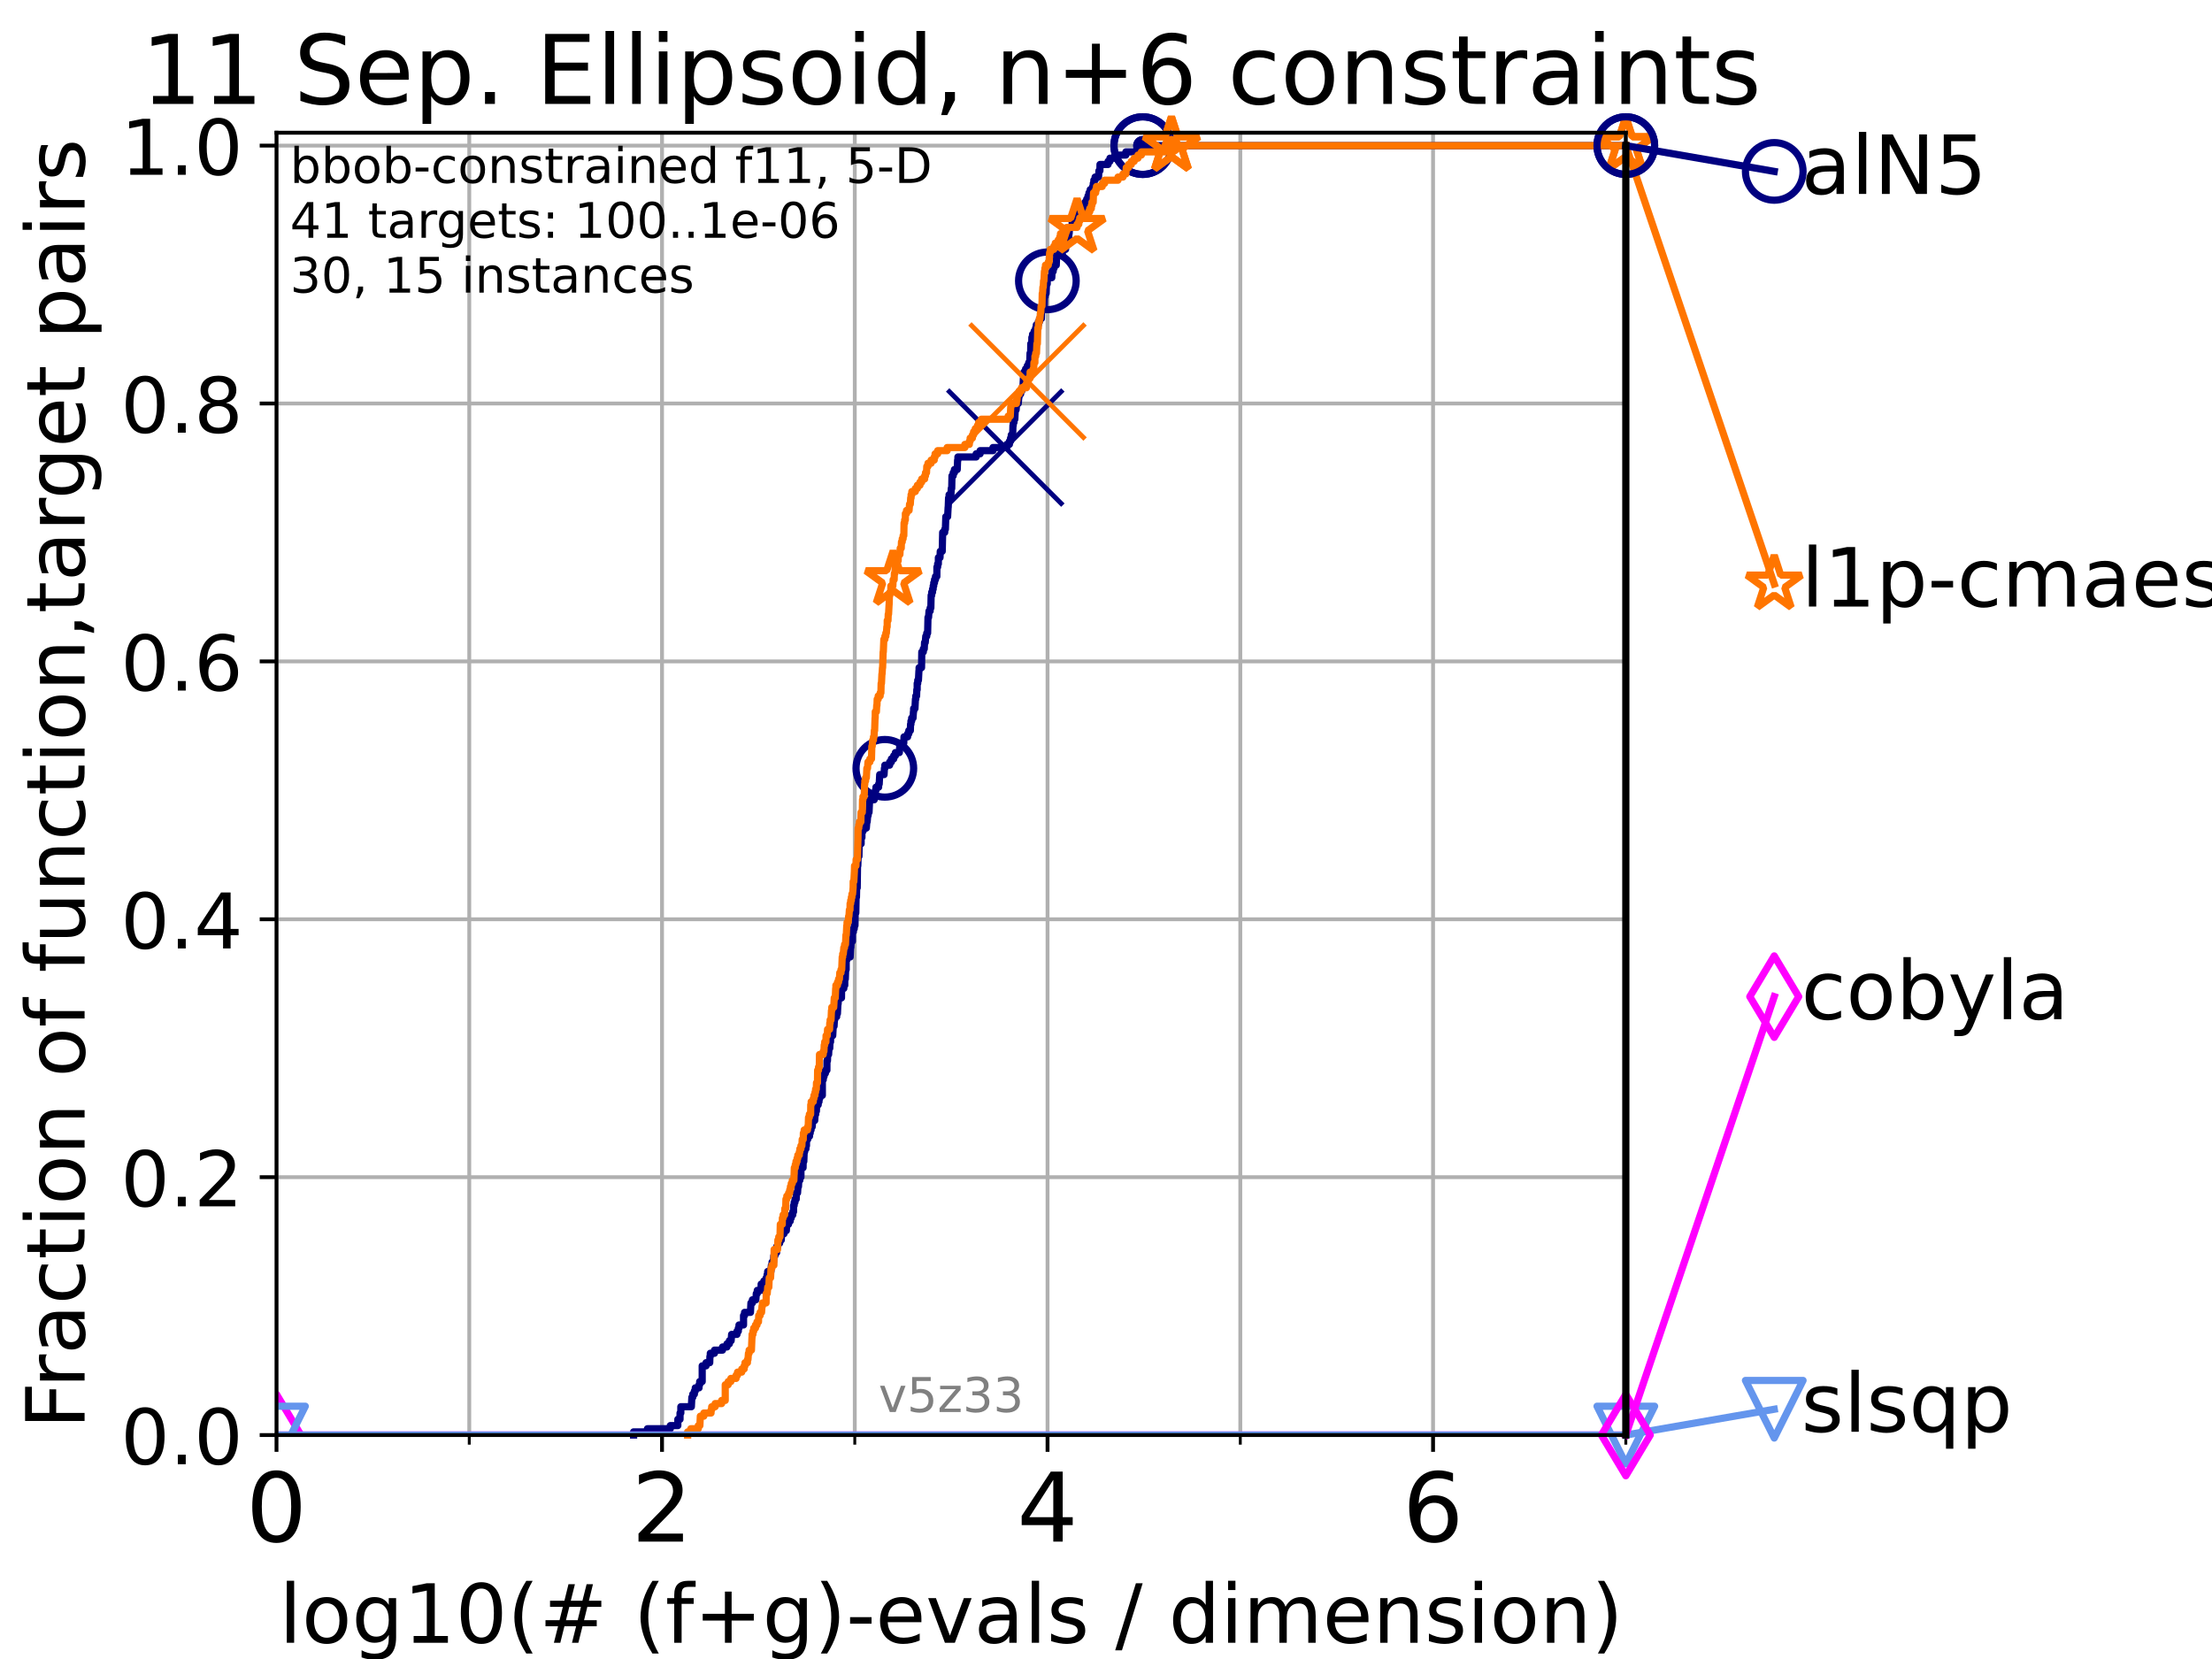 <?xml version="1.0" encoding="utf-8" standalone="no"?>
<!DOCTYPE svg PUBLIC "-//W3C//DTD SVG 1.1//EN"
  "http://www.w3.org/Graphics/SVG/1.1/DTD/svg11.dtd">
<!-- Created with matplotlib (https://matplotlib.org/) -->
<svg height="345.6pt" version="1.1" viewBox="0 0 460.8 345.6" width="460.8pt" xmlns="http://www.w3.org/2000/svg" xmlns:xlink="http://www.w3.org/1999/xlink">
 <defs>
  <style type="text/css">*{stroke-linecap:butt;stroke-linejoin:round;}</style>
 </defs>
 <g id="figure_1">
  <g id="patch_1">
   <path d="M 0 345.6 
L 460.8 345.6 
L 460.8 0 
L 0 0 
z
" style="fill:#ffffff;"/>
  </g>
  <g id="axes_1">
   <g id="patch_2">
    <path d="M 57.6 298.944 
L 338.688 298.944 
L 338.688 27.648 
L 57.6 27.648 
z
" style="fill:#ffffff;"/>
   </g>
   <g id="matplotlib.axis_1">
    <g id="xtick_1">
     <g id="line2d_1">
      <path clip-path="url(#p44bf472915)" d="M 57.6 298.944 
L 57.6 27.648 
" style="fill:none;stroke:#b0b0b0;stroke-linecap:square;stroke-width:0.8;"/>
     </g>
     <g id="line2d_2">
      <defs>
       <path d="M 0 0 
L 0 3.5 
" id="m360ec0539a" style="stroke:#000000;stroke-width:0.8;"/>
      </defs>
      <g>
       <use style="stroke:#000000;stroke-width:0.8;" x="57.6" xlink:href="#m360ec0539a" y="298.944"/>
      </g>
     </g>
     <g id="text_1">
      <!-- 0 -->
      <g transform="translate(51.237 321.141)scale(0.2 -0.2)">
       <defs>
        <path d="M 31.781 66.406 
Q 24.172 66.406 20.328 58.906 
Q 16.5 51.422 16.5 36.375 
Q 16.5 21.391 20.328 13.891 
Q 24.172 6.391 31.781 6.391 
Q 39.453 6.391 43.281 13.891 
Q 47.125 21.391 47.125 36.375 
Q 47.125 51.422 43.281 58.906 
Q 39.453 66.406 31.781 66.406 
z
M 31.781 74.219 
Q 44.047 74.219 50.516 64.516 
Q 56.984 54.828 56.984 36.375 
Q 56.984 17.969 50.516 8.266 
Q 44.047 -1.422 31.781 -1.422 
Q 19.531 -1.422 13.062 8.266 
Q 6.594 17.969 6.594 36.375 
Q 6.594 54.828 13.062 64.516 
Q 19.531 74.219 31.781 74.219 
z
" id="DejaVuSans-48"/>
       </defs>
       <use xlink:href="#DejaVuSans-48"/>
      </g>
     </g>
    </g>
    <g id="xtick_2">
     <g id="line2d_3">
      <path clip-path="url(#p44bf472915)" d="M 137.911 298.944 
L 137.911 27.648 
" style="fill:none;stroke:#b0b0b0;stroke-linecap:square;stroke-width:0.8;"/>
     </g>
     <g id="line2d_4">
      <g>
       <use style="stroke:#000000;stroke-width:0.8;" x="137.911" xlink:href="#m360ec0539a" y="298.944"/>
      </g>
     </g>
     <g id="text_2">
      <!-- 2 -->
      <g transform="translate(131.548 321.141)scale(0.2 -0.2)">
       <defs>
        <path d="M 19.188 8.297 
L 53.609 8.297 
L 53.609 0 
L 7.328 0 
L 7.328 8.297 
Q 12.938 14.109 22.625 23.891 
Q 32.328 33.688 34.812 36.531 
Q 39.547 41.844 41.422 45.531 
Q 43.312 49.219 43.312 52.781 
Q 43.312 58.594 39.234 62.25 
Q 35.156 65.922 28.609 65.922 
Q 23.969 65.922 18.812 64.312 
Q 13.672 62.703 7.812 59.422 
L 7.812 69.391 
Q 13.766 71.781 18.938 73 
Q 24.125 74.219 28.422 74.219 
Q 39.75 74.219 46.484 68.547 
Q 53.219 62.891 53.219 53.422 
Q 53.219 48.922 51.531 44.891 
Q 49.859 40.875 45.406 35.406 
Q 44.188 33.984 37.641 27.219 
Q 31.109 20.453 19.188 8.297 
z
" id="DejaVuSans-50"/>
       </defs>
       <use xlink:href="#DejaVuSans-50"/>
      </g>
     </g>
    </g>
    <g id="xtick_3">
     <g id="line2d_5">
      <path clip-path="url(#p44bf472915)" d="M 218.222 298.944 
L 218.222 27.648 
" style="fill:none;stroke:#b0b0b0;stroke-linecap:square;stroke-width:0.8;"/>
     </g>
     <g id="line2d_6">
      <g>
       <use style="stroke:#000000;stroke-width:0.8;" x="218.222" xlink:href="#m360ec0539a" y="298.944"/>
      </g>
     </g>
     <g id="text_3">
      <!-- 4 -->
      <g transform="translate(211.859 321.141)scale(0.2 -0.2)">
       <defs>
        <path d="M 37.797 64.312 
L 12.891 25.391 
L 37.797 25.391 
z
M 35.203 72.906 
L 47.609 72.906 
L 47.609 25.391 
L 58.016 25.391 
L 58.016 17.188 
L 47.609 17.188 
L 47.609 0 
L 37.797 0 
L 37.797 17.188 
L 4.891 17.188 
L 4.891 26.703 
z
" id="DejaVuSans-52"/>
       </defs>
       <use xlink:href="#DejaVuSans-52"/>
      </g>
     </g>
    </g>
    <g id="xtick_4">
     <g id="line2d_7">
      <path clip-path="url(#p44bf472915)" d="M 298.533 298.944 
L 298.533 27.648 
" style="fill:none;stroke:#b0b0b0;stroke-linecap:square;stroke-width:0.8;"/>
     </g>
     <g id="line2d_8">
      <g>
       <use style="stroke:#000000;stroke-width:0.8;" x="298.533" xlink:href="#m360ec0539a" y="298.944"/>
      </g>
     </g>
     <g id="text_4">
      <!-- 6 -->
      <g transform="translate(292.17 321.141)scale(0.2 -0.2)">
       <defs>
        <path d="M 33.016 40.375 
Q 26.375 40.375 22.484 35.828 
Q 18.609 31.297 18.609 23.391 
Q 18.609 15.531 22.484 10.953 
Q 26.375 6.391 33.016 6.391 
Q 39.656 6.391 43.531 10.953 
Q 47.406 15.531 47.406 23.391 
Q 47.406 31.297 43.531 35.828 
Q 39.656 40.375 33.016 40.375 
z
M 52.594 71.297 
L 52.594 62.312 
Q 48.875 64.062 45.094 64.984 
Q 41.312 65.922 37.594 65.922 
Q 27.828 65.922 22.672 59.328 
Q 17.531 52.734 16.797 39.406 
Q 19.672 43.656 24.016 45.922 
Q 28.375 48.188 33.594 48.188 
Q 44.578 48.188 50.953 41.516 
Q 57.328 34.859 57.328 23.391 
Q 57.328 12.156 50.688 5.359 
Q 44.047 -1.422 33.016 -1.422 
Q 20.359 -1.422 13.672 8.266 
Q 6.984 17.969 6.984 36.375 
Q 6.984 53.656 15.188 63.938 
Q 23.391 74.219 37.203 74.219 
Q 40.922 74.219 44.703 73.484 
Q 48.484 72.75 52.594 71.297 
z
" id="DejaVuSans-54"/>
       </defs>
       <use xlink:href="#DejaVuSans-54"/>
      </g>
     </g>
    </g>
    <g id="xtick_5">
     <g id="line2d_9">
      <path clip-path="url(#p44bf472915)" d="M 97.755 298.944 
L 97.755 27.648 
" style="fill:none;stroke:#b0b0b0;stroke-linecap:square;stroke-width:0.8;"/>
     </g>
     <g id="line2d_10">
      <defs>
       <path d="M 0 0 
L 0 2 
" id="ma918c18479" style="stroke:#000000;stroke-width:0.6;"/>
      </defs>
      <g>
       <use style="stroke:#000000;stroke-width:0.6;" x="97.755" xlink:href="#ma918c18479" y="298.944"/>
      </g>
     </g>
    </g>
    <g id="xtick_6">
     <g id="line2d_11">
      <path clip-path="url(#p44bf472915)" d="M 178.066 298.944 
L 178.066 27.648 
" style="fill:none;stroke:#b0b0b0;stroke-linecap:square;stroke-width:0.8;"/>
     </g>
     <g id="line2d_12">
      <g>
       <use style="stroke:#000000;stroke-width:0.6;" x="178.066" xlink:href="#ma918c18479" y="298.944"/>
      </g>
     </g>
    </g>
    <g id="xtick_7">
     <g id="line2d_13">
      <path clip-path="url(#p44bf472915)" d="M 258.377 298.944 
L 258.377 27.648 
" style="fill:none;stroke:#b0b0b0;stroke-linecap:square;stroke-width:0.8;"/>
     </g>
     <g id="line2d_14">
      <g>
       <use style="stroke:#000000;stroke-width:0.6;" x="258.377" xlink:href="#ma918c18479" y="298.944"/>
      </g>
     </g>
    </g>
    <g id="xtick_8">
     <g id="line2d_15">
      <path clip-path="url(#p44bf472915)" d="M 338.688 298.944 
L 338.688 27.648 
" style="fill:none;stroke:#b0b0b0;stroke-linecap:square;stroke-width:0.8;"/>
     </g>
     <g id="line2d_16">
      <g>
       <use style="stroke:#000000;stroke-width:0.6;" x="338.688" xlink:href="#ma918c18479" y="298.944"/>
      </g>
     </g>
    </g>
    <g id="text_5">
     <!-- log10(# (f+g)-evals / dimension) -->
     <g transform="translate(58.145 342.218)scale(0.17 -0.17)">
      <defs>
       <path d="M 9.422 75.984 
L 18.406 75.984 
L 18.406 0 
L 9.422 0 
z
" id="DejaVuSans-108"/>
       <path d="M 30.609 48.391 
Q 23.391 48.391 19.188 42.75 
Q 14.984 37.109 14.984 27.297 
Q 14.984 17.484 19.156 11.844 
Q 23.344 6.203 30.609 6.203 
Q 37.797 6.203 41.984 11.859 
Q 46.188 17.531 46.188 27.297 
Q 46.188 37.016 41.984 42.703 
Q 37.797 48.391 30.609 48.391 
z
M 30.609 56 
Q 42.328 56 49.016 48.375 
Q 55.719 40.766 55.719 27.297 
Q 55.719 13.875 49.016 6.219 
Q 42.328 -1.422 30.609 -1.422 
Q 18.844 -1.422 12.172 6.219 
Q 5.516 13.875 5.516 27.297 
Q 5.516 40.766 12.172 48.375 
Q 18.844 56 30.609 56 
z
" id="DejaVuSans-111"/>
       <path d="M 45.406 27.984 
Q 45.406 37.75 41.375 43.109 
Q 37.359 48.484 30.078 48.484 
Q 22.859 48.484 18.828 43.109 
Q 14.797 37.75 14.797 27.984 
Q 14.797 18.266 18.828 12.891 
Q 22.859 7.516 30.078 7.516 
Q 37.359 7.516 41.375 12.891 
Q 45.406 18.266 45.406 27.984 
z
M 54.391 6.781 
Q 54.391 -7.172 48.188 -13.984 
Q 42 -20.797 29.203 -20.797 
Q 24.469 -20.797 20.266 -20.094 
Q 16.062 -19.391 12.109 -17.922 
L 12.109 -9.188 
Q 16.062 -11.328 19.922 -12.344 
Q 23.781 -13.375 27.781 -13.375 
Q 36.625 -13.375 41.016 -8.766 
Q 45.406 -4.156 45.406 5.172 
L 45.406 9.625 
Q 42.625 4.781 38.281 2.391 
Q 33.938 0 27.875 0 
Q 17.828 0 11.672 7.656 
Q 5.516 15.328 5.516 27.984 
Q 5.516 40.672 11.672 48.328 
Q 17.828 56 27.875 56 
Q 33.938 56 38.281 53.609 
Q 42.625 51.219 45.406 46.391 
L 45.406 54.688 
L 54.391 54.688 
z
" id="DejaVuSans-103"/>
       <path d="M 12.406 8.297 
L 28.516 8.297 
L 28.516 63.922 
L 10.984 60.406 
L 10.984 69.391 
L 28.422 72.906 
L 38.281 72.906 
L 38.281 8.297 
L 54.391 8.297 
L 54.391 0 
L 12.406 0 
z
" id="DejaVuSans-49"/>
       <path d="M 31 75.875 
Q 24.469 64.656 21.281 53.656 
Q 18.109 42.672 18.109 31.391 
Q 18.109 20.125 21.312 9.062 
Q 24.516 -2 31 -13.188 
L 23.188 -13.188 
Q 15.875 -1.703 12.234 9.375 
Q 8.594 20.453 8.594 31.391 
Q 8.594 42.281 12.203 53.312 
Q 15.828 64.359 23.188 75.875 
z
" id="DejaVuSans-40"/>
       <path d="M 51.125 44 
L 36.922 44 
L 32.812 27.688 
L 47.125 27.688 
z
M 43.797 71.781 
L 38.719 51.516 
L 52.984 51.516 
L 58.109 71.781 
L 65.922 71.781 
L 60.891 51.516 
L 76.125 51.516 
L 76.125 44 
L 58.984 44 
L 54.984 27.688 
L 70.516 27.688 
L 70.516 20.219 
L 53.078 20.219 
L 48 0 
L 40.188 0 
L 45.219 20.219 
L 30.906 20.219 
L 25.875 0 
L 18.016 0 
L 23.094 20.219 
L 7.719 20.219 
L 7.719 27.688 
L 24.906 27.688 
L 29 44 
L 13.281 44 
L 13.281 51.516 
L 30.906 51.516 
L 35.891 71.781 
z
" id="DejaVuSans-35"/>
       <path id="DejaVuSans-32"/>
       <path d="M 37.109 75.984 
L 37.109 68.5 
L 28.516 68.5 
Q 23.688 68.5 21.797 66.547 
Q 19.922 64.594 19.922 59.516 
L 19.922 54.688 
L 34.719 54.688 
L 34.719 47.703 
L 19.922 47.703 
L 19.922 0 
L 10.891 0 
L 10.891 47.703 
L 2.297 47.703 
L 2.297 54.688 
L 10.891 54.688 
L 10.891 58.5 
Q 10.891 67.625 15.141 71.797 
Q 19.391 75.984 28.609 75.984 
z
" id="DejaVuSans-102"/>
       <path d="M 46 62.703 
L 46 35.5 
L 73.188 35.5 
L 73.188 27.203 
L 46 27.203 
L 46 0 
L 37.797 0 
L 37.797 27.203 
L 10.594 27.203 
L 10.594 35.5 
L 37.797 35.5 
L 37.797 62.703 
z
" id="DejaVuSans-43"/>
       <path d="M 8.016 75.875 
L 15.828 75.875 
Q 23.141 64.359 26.781 53.312 
Q 30.422 42.281 30.422 31.391 
Q 30.422 20.453 26.781 9.375 
Q 23.141 -1.703 15.828 -13.188 
L 8.016 -13.188 
Q 14.5 -2 17.703 9.062 
Q 20.906 20.125 20.906 31.391 
Q 20.906 42.672 17.703 53.656 
Q 14.5 64.656 8.016 75.875 
z
" id="DejaVuSans-41"/>
       <path d="M 4.891 31.391 
L 31.203 31.391 
L 31.203 23.391 
L 4.891 23.391 
z
" id="DejaVuSans-45"/>
       <path d="M 56.203 29.594 
L 56.203 25.203 
L 14.891 25.203 
Q 15.484 15.922 20.484 11.062 
Q 25.484 6.203 34.422 6.203 
Q 39.594 6.203 44.453 7.469 
Q 49.312 8.734 54.109 11.281 
L 54.109 2.781 
Q 49.266 0.734 44.188 -0.344 
Q 39.109 -1.422 33.891 -1.422 
Q 20.797 -1.422 13.156 6.188 
Q 5.516 13.812 5.516 26.812 
Q 5.516 40.234 12.766 48.109 
Q 20.016 56 32.328 56 
Q 43.359 56 49.781 48.891 
Q 56.203 41.797 56.203 29.594 
z
M 47.219 32.234 
Q 47.125 39.594 43.094 43.984 
Q 39.062 48.391 32.422 48.391 
Q 24.906 48.391 20.391 44.141 
Q 15.875 39.891 15.188 32.172 
z
" id="DejaVuSans-101"/>
       <path d="M 2.984 54.688 
L 12.5 54.688 
L 29.594 8.797 
L 46.688 54.688 
L 56.203 54.688 
L 35.688 0 
L 23.484 0 
z
" id="DejaVuSans-118"/>
       <path d="M 34.281 27.484 
Q 23.391 27.484 19.188 25 
Q 14.984 22.516 14.984 16.5 
Q 14.984 11.719 18.141 8.906 
Q 21.297 6.109 26.703 6.109 
Q 34.188 6.109 38.703 11.406 
Q 43.219 16.703 43.219 25.484 
L 43.219 27.484 
z
M 52.203 31.203 
L 52.203 0 
L 43.219 0 
L 43.219 8.297 
Q 40.141 3.328 35.547 0.953 
Q 30.953 -1.422 24.312 -1.422 
Q 15.922 -1.422 10.953 3.297 
Q 6 8.016 6 15.922 
Q 6 25.141 12.172 29.828 
Q 18.359 34.516 30.609 34.516 
L 43.219 34.516 
L 43.219 35.406 
Q 43.219 41.609 39.141 45 
Q 35.062 48.391 27.688 48.391 
Q 23 48.391 18.547 47.266 
Q 14.109 46.141 10.016 43.891 
L 10.016 52.203 
Q 14.938 54.109 19.578 55.047 
Q 24.219 56 28.609 56 
Q 40.484 56 46.344 49.844 
Q 52.203 43.703 52.203 31.203 
z
" id="DejaVuSans-97"/>
       <path d="M 44.281 53.078 
L 44.281 44.578 
Q 40.484 46.531 36.375 47.5 
Q 32.281 48.484 27.875 48.484 
Q 21.188 48.484 17.844 46.438 
Q 14.5 44.391 14.5 40.281 
Q 14.5 37.156 16.891 35.375 
Q 19.281 33.594 26.516 31.984 
L 29.594 31.297 
Q 39.156 29.25 43.188 25.516 
Q 47.219 21.781 47.219 15.094 
Q 47.219 7.469 41.188 3.016 
Q 35.156 -1.422 24.609 -1.422 
Q 20.219 -1.422 15.453 -0.562 
Q 10.688 0.297 5.422 2 
L 5.422 11.281 
Q 10.406 8.688 15.234 7.391 
Q 20.062 6.109 24.812 6.109 
Q 31.156 6.109 34.562 8.281 
Q 37.984 10.453 37.984 14.406 
Q 37.984 18.062 35.516 20.016 
Q 33.062 21.969 24.703 23.781 
L 21.578 24.516 
Q 13.234 26.266 9.516 29.906 
Q 5.812 33.547 5.812 39.891 
Q 5.812 47.609 11.281 51.797 
Q 16.75 56 26.812 56 
Q 31.781 56 36.172 55.266 
Q 40.578 54.547 44.281 53.078 
z
" id="DejaVuSans-115"/>
       <path d="M 25.391 72.906 
L 33.688 72.906 
L 8.297 -9.281 
L 0 -9.281 
z
" id="DejaVuSans-47"/>
       <path d="M 45.406 46.391 
L 45.406 75.984 
L 54.391 75.984 
L 54.391 0 
L 45.406 0 
L 45.406 8.203 
Q 42.578 3.328 38.25 0.953 
Q 33.938 -1.422 27.875 -1.422 
Q 17.969 -1.422 11.734 6.484 
Q 5.516 14.406 5.516 27.297 
Q 5.516 40.188 11.734 48.094 
Q 17.969 56 27.875 56 
Q 33.938 56 38.25 53.625 
Q 42.578 51.266 45.406 46.391 
z
M 14.797 27.297 
Q 14.797 17.391 18.875 11.75 
Q 22.953 6.109 30.078 6.109 
Q 37.203 6.109 41.297 11.75 
Q 45.406 17.391 45.406 27.297 
Q 45.406 37.203 41.297 42.844 
Q 37.203 48.484 30.078 48.484 
Q 22.953 48.484 18.875 42.844 
Q 14.797 37.203 14.797 27.297 
z
" id="DejaVuSans-100"/>
       <path d="M 9.422 54.688 
L 18.406 54.688 
L 18.406 0 
L 9.422 0 
z
M 9.422 75.984 
L 18.406 75.984 
L 18.406 64.594 
L 9.422 64.594 
z
" id="DejaVuSans-105"/>
       <path d="M 52 44.188 
Q 55.375 50.25 60.062 53.125 
Q 64.75 56 71.094 56 
Q 79.641 56 84.281 50.016 
Q 88.922 44.047 88.922 33.016 
L 88.922 0 
L 79.891 0 
L 79.891 32.719 
Q 79.891 40.578 77.094 44.375 
Q 74.312 48.188 68.609 48.188 
Q 61.625 48.188 57.562 43.547 
Q 53.516 38.922 53.516 30.906 
L 53.516 0 
L 44.484 0 
L 44.484 32.719 
Q 44.484 40.625 41.703 44.406 
Q 38.922 48.188 33.109 48.188 
Q 26.219 48.188 22.156 43.531 
Q 18.109 38.875 18.109 30.906 
L 18.109 0 
L 9.078 0 
L 9.078 54.688 
L 18.109 54.688 
L 18.109 46.188 
Q 21.188 51.219 25.484 53.609 
Q 29.781 56 35.688 56 
Q 41.656 56 45.828 52.969 
Q 50 49.953 52 44.188 
z
" id="DejaVuSans-109"/>
       <path d="M 54.891 33.016 
L 54.891 0 
L 45.906 0 
L 45.906 32.719 
Q 45.906 40.484 42.875 44.328 
Q 39.844 48.188 33.797 48.188 
Q 26.516 48.188 22.312 43.547 
Q 18.109 38.922 18.109 30.906 
L 18.109 0 
L 9.078 0 
L 9.078 54.688 
L 18.109 54.688 
L 18.109 46.188 
Q 21.344 51.125 25.703 53.562 
Q 30.078 56 35.797 56 
Q 45.219 56 50.047 50.172 
Q 54.891 44.344 54.891 33.016 
z
" id="DejaVuSans-110"/>
      </defs>
      <use xlink:href="#DejaVuSans-108"/>
      <use x="27.783" xlink:href="#DejaVuSans-111"/>
      <use x="88.965" xlink:href="#DejaVuSans-103"/>
      <use x="152.441" xlink:href="#DejaVuSans-49"/>
      <use x="216.064" xlink:href="#DejaVuSans-48"/>
      <use x="279.688" xlink:href="#DejaVuSans-40"/>
      <use x="318.701" xlink:href="#DejaVuSans-35"/>
      <use x="402.49" xlink:href="#DejaVuSans-32"/>
      <use x="434.277" xlink:href="#DejaVuSans-40"/>
      <use x="473.291" xlink:href="#DejaVuSans-102"/>
      <use x="508.496" xlink:href="#DejaVuSans-43"/>
      <use x="592.285" xlink:href="#DejaVuSans-103"/>
      <use x="655.762" xlink:href="#DejaVuSans-41"/>
      <use x="694.775" xlink:href="#DejaVuSans-45"/>
      <use x="730.859" xlink:href="#DejaVuSans-101"/>
      <use x="792.383" xlink:href="#DejaVuSans-118"/>
      <use x="851.562" xlink:href="#DejaVuSans-97"/>
      <use x="912.842" xlink:href="#DejaVuSans-108"/>
      <use x="940.625" xlink:href="#DejaVuSans-115"/>
      <use x="992.725" xlink:href="#DejaVuSans-32"/>
      <use x="1024.512" xlink:href="#DejaVuSans-47"/>
      <use x="1058.203" xlink:href="#DejaVuSans-32"/>
      <use x="1089.99" xlink:href="#DejaVuSans-100"/>
      <use x="1153.467" xlink:href="#DejaVuSans-105"/>
      <use x="1181.25" xlink:href="#DejaVuSans-109"/>
      <use x="1278.662" xlink:href="#DejaVuSans-101"/>
      <use x="1340.186" xlink:href="#DejaVuSans-110"/>
      <use x="1403.564" xlink:href="#DejaVuSans-115"/>
      <use x="1455.664" xlink:href="#DejaVuSans-105"/>
      <use x="1483.447" xlink:href="#DejaVuSans-111"/>
      <use x="1544.629" xlink:href="#DejaVuSans-110"/>
      <use x="1608.008" xlink:href="#DejaVuSans-41"/>
     </g>
    </g>
   </g>
   <g id="matplotlib.axis_2">
    <g id="ytick_1">
     <g id="line2d_17">
      <path clip-path="url(#p44bf472915)" d="M 57.6 298.944 
L 338.688 298.944 
" style="fill:none;stroke:#b0b0b0;stroke-linecap:square;stroke-width:0.8;"/>
     </g>
     <g id="line2d_18">
      <defs>
       <path d="M 0 0 
L -3.5 0 
" id="m2a5d91cbae" style="stroke:#000000;stroke-width:0.8;"/>
      </defs>
      <g>
       <use style="stroke:#000000;stroke-width:0.8;" x="57.6" xlink:href="#m2a5d91cbae" y="298.944"/>
      </g>
     </g>
     <g id="text_6">
      <!-- 0.0 -->
      <g transform="translate(25.155 305.023)scale(0.16 -0.16)">
       <defs>
        <path d="M 10.688 12.406 
L 21 12.406 
L 21 0 
L 10.688 0 
z
" id="DejaVuSans-46"/>
       </defs>
       <use xlink:href="#DejaVuSans-48"/>
       <use x="63.623" xlink:href="#DejaVuSans-46"/>
       <use x="95.41" xlink:href="#DejaVuSans-48"/>
      </g>
     </g>
    </g>
    <g id="ytick_2">
     <g id="line2d_19">
      <path clip-path="url(#p44bf472915)" d="M 57.6 245.222 
L 338.688 245.222 
" style="fill:none;stroke:#b0b0b0;stroke-linecap:square;stroke-width:0.8;"/>
     </g>
     <g id="line2d_20">
      <g>
       <use style="stroke:#000000;stroke-width:0.8;" x="57.6" xlink:href="#m2a5d91cbae" y="245.222"/>
      </g>
     </g>
     <g id="text_7">
      <!-- 0.2 -->
      <g transform="translate(25.155 251.301)scale(0.16 -0.16)">
       <use xlink:href="#DejaVuSans-48"/>
       <use x="63.623" xlink:href="#DejaVuSans-46"/>
       <use x="95.41" xlink:href="#DejaVuSans-50"/>
      </g>
     </g>
    </g>
    <g id="ytick_3">
     <g id="line2d_21">
      <path clip-path="url(#p44bf472915)" d="M 57.6 191.5 
L 338.688 191.5 
" style="fill:none;stroke:#b0b0b0;stroke-linecap:square;stroke-width:0.8;"/>
     </g>
     <g id="line2d_22">
      <g>
       <use style="stroke:#000000;stroke-width:0.8;" x="57.6" xlink:href="#m2a5d91cbae" y="191.5"/>
      </g>
     </g>
     <g id="text_8">
      <!-- 0.4 -->
      <g transform="translate(25.155 197.579)scale(0.16 -0.16)">
       <use xlink:href="#DejaVuSans-48"/>
       <use x="63.623" xlink:href="#DejaVuSans-46"/>
       <use x="95.41" xlink:href="#DejaVuSans-52"/>
      </g>
     </g>
    </g>
    <g id="ytick_4">
     <g id="line2d_23">
      <path clip-path="url(#p44bf472915)" d="M 57.6 137.778 
L 338.688 137.778 
" style="fill:none;stroke:#b0b0b0;stroke-linecap:square;stroke-width:0.8;"/>
     </g>
     <g id="line2d_24">
      <g>
       <use style="stroke:#000000;stroke-width:0.8;" x="57.6" xlink:href="#m2a5d91cbae" y="137.778"/>
      </g>
     </g>
     <g id="text_9">
      <!-- 0.6 -->
      <g transform="translate(25.155 143.857)scale(0.16 -0.16)">
       <use xlink:href="#DejaVuSans-48"/>
       <use x="63.623" xlink:href="#DejaVuSans-46"/>
       <use x="95.41" xlink:href="#DejaVuSans-54"/>
      </g>
     </g>
    </g>
    <g id="ytick_5">
     <g id="line2d_25">
      <path clip-path="url(#p44bf472915)" d="M 57.6 84.056 
L 338.688 84.056 
" style="fill:none;stroke:#b0b0b0;stroke-linecap:square;stroke-width:0.8;"/>
     </g>
     <g id="line2d_26">
      <g>
       <use style="stroke:#000000;stroke-width:0.8;" x="57.6" xlink:href="#m2a5d91cbae" y="84.056"/>
      </g>
     </g>
     <g id="text_10">
      <!-- 0.8 -->
      <g transform="translate(25.155 90.135)scale(0.16 -0.16)">
       <defs>
        <path d="M 31.781 34.625 
Q 24.75 34.625 20.719 30.859 
Q 16.703 27.094 16.703 20.516 
Q 16.703 13.922 20.719 10.156 
Q 24.75 6.391 31.781 6.391 
Q 38.812 6.391 42.859 10.172 
Q 46.922 13.969 46.922 20.516 
Q 46.922 27.094 42.891 30.859 
Q 38.875 34.625 31.781 34.625 
z
M 21.922 38.812 
Q 15.578 40.375 12.031 44.719 
Q 8.5 49.078 8.5 55.328 
Q 8.5 64.062 14.719 69.141 
Q 20.953 74.219 31.781 74.219 
Q 42.672 74.219 48.875 69.141 
Q 55.078 64.062 55.078 55.328 
Q 55.078 49.078 51.531 44.719 
Q 48 40.375 41.703 38.812 
Q 48.828 37.156 52.797 32.312 
Q 56.781 27.484 56.781 20.516 
Q 56.781 9.906 50.312 4.234 
Q 43.844 -1.422 31.781 -1.422 
Q 19.734 -1.422 13.25 4.234 
Q 6.781 9.906 6.781 20.516 
Q 6.781 27.484 10.781 32.312 
Q 14.797 37.156 21.922 38.812 
z
M 18.312 54.391 
Q 18.312 48.734 21.844 45.562 
Q 25.391 42.391 31.781 42.391 
Q 38.141 42.391 41.719 45.562 
Q 45.312 48.734 45.312 54.391 
Q 45.312 60.062 41.719 63.234 
Q 38.141 66.406 31.781 66.406 
Q 25.391 66.406 21.844 63.234 
Q 18.312 60.062 18.312 54.391 
z
" id="DejaVuSans-56"/>
       </defs>
       <use xlink:href="#DejaVuSans-48"/>
       <use x="63.623" xlink:href="#DejaVuSans-46"/>
       <use x="95.41" xlink:href="#DejaVuSans-56"/>
      </g>
     </g>
    </g>
    <g id="ytick_6">
     <g id="line2d_27">
      <path clip-path="url(#p44bf472915)" d="M 57.6 30.334 
L 338.688 30.334 
" style="fill:none;stroke:#b0b0b0;stroke-linecap:square;stroke-width:0.8;"/>
     </g>
     <g id="line2d_28">
      <g>
       <use style="stroke:#000000;stroke-width:0.8;" x="57.6" xlink:href="#m2a5d91cbae" y="30.334"/>
      </g>
     </g>
     <g id="text_11">
      <!-- 1.0 -->
      <g transform="translate(25.155 36.413)scale(0.16 -0.16)">
       <use xlink:href="#DejaVuSans-49"/>
       <use x="63.623" xlink:href="#DejaVuSans-46"/>
       <use x="95.41" xlink:href="#DejaVuSans-48"/>
      </g>
     </g>
    </g>
    <g id="text_12">
     <!-- Fraction of function,target pairs -->
     <g transform="translate(17.62 297.681)rotate(-90)scale(0.17 -0.17)">
      <defs>
       <path d="M 9.812 72.906 
L 51.703 72.906 
L 51.703 64.594 
L 19.672 64.594 
L 19.672 43.109 
L 48.578 43.109 
L 48.578 34.812 
L 19.672 34.812 
L 19.672 0 
L 9.812 0 
z
" id="DejaVuSans-70"/>
       <path d="M 41.109 46.297 
Q 39.594 47.172 37.812 47.578 
Q 36.031 48 33.891 48 
Q 26.266 48 22.188 43.047 
Q 18.109 38.094 18.109 28.812 
L 18.109 0 
L 9.078 0 
L 9.078 54.688 
L 18.109 54.688 
L 18.109 46.188 
Q 20.953 51.172 25.484 53.578 
Q 30.031 56 36.531 56 
Q 37.453 56 38.578 55.875 
Q 39.703 55.766 41.062 55.516 
z
" id="DejaVuSans-114"/>
       <path d="M 48.781 52.594 
L 48.781 44.188 
Q 44.969 46.297 41.141 47.344 
Q 37.312 48.391 33.406 48.391 
Q 24.656 48.391 19.812 42.844 
Q 14.984 37.312 14.984 27.297 
Q 14.984 17.281 19.812 11.734 
Q 24.656 6.203 33.406 6.203 
Q 37.312 6.203 41.141 7.25 
Q 44.969 8.297 48.781 10.406 
L 48.781 2.094 
Q 45.016 0.344 40.984 -0.531 
Q 36.969 -1.422 32.422 -1.422 
Q 20.062 -1.422 12.781 6.344 
Q 5.516 14.109 5.516 27.297 
Q 5.516 40.672 12.859 48.328 
Q 20.219 56 33.016 56 
Q 37.156 56 41.109 55.141 
Q 45.062 54.297 48.781 52.594 
z
" id="DejaVuSans-99"/>
       <path d="M 18.312 70.219 
L 18.312 54.688 
L 36.812 54.688 
L 36.812 47.703 
L 18.312 47.703 
L 18.312 18.016 
Q 18.312 11.328 20.141 9.422 
Q 21.969 7.516 27.594 7.516 
L 36.812 7.516 
L 36.812 0 
L 27.594 0 
Q 17.188 0 13.234 3.875 
Q 9.281 7.766 9.281 18.016 
L 9.281 47.703 
L 2.688 47.703 
L 2.688 54.688 
L 9.281 54.688 
L 9.281 70.219 
z
" id="DejaVuSans-116"/>
       <path d="M 8.5 21.578 
L 8.5 54.688 
L 17.484 54.688 
L 17.484 21.922 
Q 17.484 14.156 20.5 10.266 
Q 23.531 6.391 29.594 6.391 
Q 36.859 6.391 41.078 11.031 
Q 45.312 15.672 45.312 23.688 
L 45.312 54.688 
L 54.297 54.688 
L 54.297 0 
L 45.312 0 
L 45.312 8.406 
Q 42.047 3.422 37.719 1 
Q 33.406 -1.422 27.688 -1.422 
Q 18.266 -1.422 13.375 4.438 
Q 8.5 10.297 8.5 21.578 
z
M 31.109 56 
z
" id="DejaVuSans-117"/>
       <path d="M 11.719 12.406 
L 22.016 12.406 
L 22.016 4 
L 14.016 -11.625 
L 7.719 -11.625 
L 11.719 4 
z
" id="DejaVuSans-44"/>
       <path d="M 18.109 8.203 
L 18.109 -20.797 
L 9.078 -20.797 
L 9.078 54.688 
L 18.109 54.688 
L 18.109 46.391 
Q 20.953 51.266 25.266 53.625 
Q 29.594 56 35.594 56 
Q 45.562 56 51.781 48.094 
Q 58.016 40.188 58.016 27.297 
Q 58.016 14.406 51.781 6.484 
Q 45.562 -1.422 35.594 -1.422 
Q 29.594 -1.422 25.266 0.953 
Q 20.953 3.328 18.109 8.203 
z
M 48.688 27.297 
Q 48.688 37.203 44.609 42.844 
Q 40.531 48.484 33.406 48.484 
Q 26.266 48.484 22.188 42.844 
Q 18.109 37.203 18.109 27.297 
Q 18.109 17.391 22.188 11.75 
Q 26.266 6.109 33.406 6.109 
Q 40.531 6.109 44.609 11.75 
Q 48.688 17.391 48.688 27.297 
z
" id="DejaVuSans-112"/>
      </defs>
      <use xlink:href="#DejaVuSans-70"/>
      <use x="50.27" xlink:href="#DejaVuSans-114"/>
      <use x="91.383" xlink:href="#DejaVuSans-97"/>
      <use x="152.662" xlink:href="#DejaVuSans-99"/>
      <use x="207.643" xlink:href="#DejaVuSans-116"/>
      <use x="246.852" xlink:href="#DejaVuSans-105"/>
      <use x="274.635" xlink:href="#DejaVuSans-111"/>
      <use x="335.816" xlink:href="#DejaVuSans-110"/>
      <use x="399.195" xlink:href="#DejaVuSans-32"/>
      <use x="430.982" xlink:href="#DejaVuSans-111"/>
      <use x="492.164" xlink:href="#DejaVuSans-102"/>
      <use x="527.369" xlink:href="#DejaVuSans-32"/>
      <use x="559.156" xlink:href="#DejaVuSans-102"/>
      <use x="594.361" xlink:href="#DejaVuSans-117"/>
      <use x="657.74" xlink:href="#DejaVuSans-110"/>
      <use x="721.119" xlink:href="#DejaVuSans-99"/>
      <use x="776.1" xlink:href="#DejaVuSans-116"/>
      <use x="815.309" xlink:href="#DejaVuSans-105"/>
      <use x="843.092" xlink:href="#DejaVuSans-111"/>
      <use x="904.273" xlink:href="#DejaVuSans-110"/>
      <use x="967.652" xlink:href="#DejaVuSans-44"/>
      <use x="999.439" xlink:href="#DejaVuSans-116"/>
      <use x="1038.648" xlink:href="#DejaVuSans-97"/>
      <use x="1099.928" xlink:href="#DejaVuSans-114"/>
      <use x="1139.291" xlink:href="#DejaVuSans-103"/>
      <use x="1202.768" xlink:href="#DejaVuSans-101"/>
      <use x="1264.291" xlink:href="#DejaVuSans-116"/>
      <use x="1303.5" xlink:href="#DejaVuSans-32"/>
      <use x="1335.287" xlink:href="#DejaVuSans-112"/>
      <use x="1398.764" xlink:href="#DejaVuSans-97"/>
      <use x="1460.043" xlink:href="#DejaVuSans-105"/>
      <use x="1487.826" xlink:href="#DejaVuSans-114"/>
      <use x="1528.939" xlink:href="#DejaVuSans-115"/>
     </g>
    </g>
   </g>
   <g id="line2d_29">
    <defs>
     <path d="M 0 1.5 
C 0.398 1.5 0.779 1.342 1.061 1.061 
C 1.342 0.779 1.5 0.398 1.5 0 
C 1.5 -0.398 1.342 -0.779 1.061 -1.061 
C 0.779 -1.342 0.398 -1.5 0 -1.5 
C -0.398 -1.5 -0.779 -1.342 -1.061 -1.061 
C -1.342 -0.779 -1.5 -0.398 -1.5 0 
C -1.5 0.398 -1.342 0.779 -1.061 1.061 
C -0.779 1.342 -0.398 1.5 0 1.5 
z
" id="mf9ddf63301" style="stroke:#000080;"/>
    </defs>
    <g>
     <use style="fill:#000080;stroke:#000080;" x="238.058" xlink:href="#mf9ddf63301" y="30.334"/>
     <use style="fill:#000080;stroke:#000080;" x="238.058" xlink:href="#mf9ddf63301" y="30.334"/>
    </g>
   </g>
   <g id="line2d_30">
    <path d="M 131.987 298.944 
L 131.987 298.289 
L 134.87 298.289 
L 134.87 297.634 
L 139.636 297.634 
L 139.636 296.979 
L 141.206 296.979 
L 141.206 295.668 
L 141.662 295.668 
L 141.662 294.358 
L 141.83 294.358 
L 141.83 293.048 
L 144.026 293.048 
L 144.124 291.082 
L 144.318 291.082 
L 144.318 290.427 
L 144.653 290.427 
L 144.653 289.772 
L 144.842 289.772 
L 144.842 289.117 
L 145.621 289.117 
L 145.621 288.462 
L 145.755 288.462 
L 145.755 287.807 
L 146.281 287.807 
L 146.281 284.531 
L 147.082 284.531 
L 147.082 283.876 
L 147.849 283.876 
L 147.888 282.565 
L 147.967 282.565 
L 147.967 281.91 
L 148.845 281.91 
L 148.845 281.255 
L 150.514 281.255 
L 150.514 280.6 
L 151.438 280.6 
L 151.438 279.945 
L 151.944 279.945 
L 151.944 279.29 
L 152.314 279.29 
L 152.406 277.979 
L 153.524 277.979 
L 153.524 277.324 
L 153.806 277.324 
L 153.806 276.669 
L 153.946 276.669 
L 153.946 276.014 
L 154.893 276.014 
L 154.893 274.048 
L 155.103 274.048 
L 155.103 273.393 
L 156.334 273.393 
L 156.43 271.428 
L 156.741 271.428 
L 156.741 270.773 
L 157.461 270.773 
L 157.551 269.462 
L 157.754 269.462 
L 157.754 268.807 
L 158.541 268.807 
L 158.562 267.497 
L 159.129 267.497 
L 159.129 266.842 
L 159.618 266.842 
L 159.618 266.187 
L 159.798 266.187 
L 159.798 265.532 
L 159.917 265.532 
L 159.917 264.876 
L 160.595 264.876 
L 160.689 263.566 
L 160.84 263.566 
L 160.84 262.911 
L 161.137 262.911 
L 161.192 261.601 
L 161.429 261.601 
L 161.429 260.946 
L 161.788 260.946 
L 161.823 259.635 
L 162.034 259.635 
L 162.034 258.98 
L 162.415 258.98 
L 162.415 258.325 
L 162.754 258.325 
L 162.821 257.015 
L 163.316 257.015 
L 163.316 256.36 
L 163.812 256.36 
L 163.891 255.049 
L 164.264 255.049 
L 164.264 254.394 
L 164.615 254.394 
L 164.615 253.739 
L 164.825 253.739 
L 164.825 253.084 
L 165.15 253.084 
L 165.15 252.429 
L 165.31 252.429 
L 165.31 251.118 
L 165.44 251.118 
L 165.44 250.463 
L 165.612 250.463 
L 165.612 249.808 
L 165.866 249.808 
L 165.894 248.498 
L 166.145 248.498 
L 166.228 247.187 
L 166.337 247.187 
L 166.406 245.877 
L 166.622 245.877 
L 166.622 245.222 
L 166.849 245.222 
L 166.849 243.257 
L 167.295 243.257 
L 167.32 241.946 
L 167.449 241.946 
L 167.526 239.981 
L 167.615 239.981 
L 167.615 239.326 
L 167.892 239.326 
L 167.892 238.671 
L 168.004 238.671 
L 168.004 237.36 
L 168.263 237.36 
L 168.263 236.705 
L 168.639 236.705 
L 168.639 236.05 
L 168.782 236.05 
L 168.782 235.395 
L 168.959 235.395 
L 168.959 234.74 
L 169.193 234.74 
L 169.297 233.429 
L 169.718 233.429 
L 169.808 232.119 
L 169.931 232.119 
L 169.931 231.464 
L 170.075 231.464 
L 170.119 230.154 
L 170.446 230.154 
L 170.446 229.499 
L 170.618 229.499 
L 170.618 228.843 
L 170.767 228.843 
L 170.767 228.188 
L 171.31 228.188 
L 171.31 224.912 
L 171.504 224.912 
L 171.504 224.257 
L 171.666 224.257 
L 171.666 223.602 
L 171.946 223.602 
L 171.946 222.947 
L 172.26 222.947 
L 172.269 220.982 
L 172.376 220.982 
L 172.415 219.671 
L 172.616 219.671 
L 172.683 218.361 
L 172.853 218.361 
L 172.9 217.051 
L 173.021 217.051 
L 173.021 215.74 
L 173.472 215.74 
L 173.581 213.775 
L 173.751 213.775 
L 173.823 212.465 
L 173.885 212.465 
L 173.885 211.81 
L 174.288 211.81 
L 174.288 211.154 
L 174.452 211.154 
L 174.546 209.189 
L 174.588 209.189 
L 174.699 207.879 
L 175.298 207.879 
L 175.322 205.913 
L 175.781 205.913 
L 175.781 205.258 
L 175.979 205.258 
L 175.979 203.948 
L 176.097 203.948 
L 176.167 201.982 
L 176.275 201.982 
L 176.275 200.017 
L 176.406 200.017 
L 176.406 199.362 
L 177.106 199.362 
L 177.194 197.396 
L 177.245 197.396 
L 177.325 196.086 
L 177.578 196.086 
L 177.578 194.121 
L 177.771 194.121 
L 177.771 193.465 
L 177.954 193.465 
L 177.954 192.81 
L 178.108 192.81 
L 178.15 190.19 
L 178.281 190.19 
L 178.343 186.914 
L 178.418 186.914 
L 178.459 184.949 
L 178.575 184.949 
L 178.636 180.363 
L 178.697 180.363 
L 178.77 178.397 
L 178.937 178.397 
L 178.983 175.777 
L 179.389 175.777 
L 179.389 174.466 
L 179.556 174.466 
L 179.556 173.156 
L 179.798 173.156 
L 179.798 172.501 
L 180.473 172.501 
L 180.576 171.191 
L 180.649 171.191 
L 180.757 169.88 
L 180.852 169.88 
L 180.852 169.225 
L 181.035 169.225 
L 181.129 167.26 
L 181.153 167.26 
L 181.153 166.604 
L 182.113 166.604 
L 182.113 165.949 
L 182.36 165.949 
L 182.36 164.639 
L 182.48 164.639 
L 182.48 163.984 
L 183.034 163.984 
L 183.034 163.329 
L 183.155 163.329 
L 183.259 161.363 
L 184.167 161.363 
L 184.24 160.053 
L 184.328 160.053 
L 184.328 159.398 
L 185.327 159.398 
L 185.327 158.743 
L 185.687 158.743 
L 185.687 158.088 
L 186.18 158.088 
L 186.18 157.432 
L 186.527 157.432 
L 186.527 156.777 
L 187.353 156.777 
L 187.431 155.467 
L 187.508 155.467 
L 187.508 154.812 
L 188.27 154.812 
L 188.321 153.502 
L 189.072 153.502 
L 189.072 152.846 
L 189.322 152.846 
L 189.322 152.191 
L 189.645 152.191 
L 189.681 150.881 
L 189.763 150.881 
L 189.763 150.226 
L 189.915 150.226 
L 189.915 149.571 
L 190.203 149.571 
L 190.286 148.26 
L 190.324 148.26 
L 190.324 147.605 
L 190.602 147.605 
L 190.7 145.64 
L 190.774 145.64 
L 190.774 144.985 
L 190.945 144.985 
L 190.985 143.674 
L 191.065 143.674 
L 191.065 142.364 
L 191.18 142.364 
L 191.18 141.709 
L 191.328 141.709 
L 191.428 139.743 
L 191.461 139.743 
L 191.461 139.088 
L 191.974 139.088 
L 192.024 135.813 
L 192.344 135.813 
L 192.344 135.157 
L 192.543 135.157 
L 192.601 133.847 
L 192.746 133.847 
L 192.856 132.537 
L 193.058 132.537 
L 193.058 131.882 
L 193.241 131.882 
L 193.316 128.606 
L 193.441 128.606 
L 193.527 127.296 
L 193.767 127.296 
L 193.767 126.641 
L 193.914 126.641 
L 193.973 124.02 
L 194.088 124.02 
L 194.088 123.365 
L 194.265 123.365 
L 194.265 122.71 
L 194.399 122.71 
L 194.399 122.055 
L 194.514 122.055 
L 194.514 121.399 
L 194.676 121.399 
L 194.676 120.744 
L 194.877 120.744 
L 194.877 120.089 
L 195.162 120.089 
L 195.177 118.124 
L 195.326 118.124 
L 195.326 117.469 
L 195.476 117.469 
L 195.481 116.158 
L 195.822 116.158 
L 195.872 114.848 
L 196.284 114.848 
L 196.375 110.917 
L 196.799 110.917 
L 196.799 110.262 
L 196.942 110.262 
L 197.027 107.641 
L 197.406 107.641 
L 197.511 105.676 
L 197.53 105.676 
L 197.603 103.71 
L 197.711 103.71 
L 197.711 103.055 
L 198.094 103.055 
L 198.169 101.745 
L 198.259 101.745 
L 198.314 99.124 
L 198.567 99.124 
L 198.567 98.469 
L 198.82 98.469 
L 198.82 97.814 
L 199.41 97.814 
L 199.488 95.849 
L 199.551 95.849 
L 199.551 95.194 
L 203.354 95.194 
L 203.354 94.538 
L 204.172 94.538 
L 204.172 93.883 
L 206.854 93.883 
L 206.854 93.228 
L 209.726 93.228 
L 209.726 92.573 
L 210.281 92.573 
L 210.281 91.918 
L 210.516 91.918 
L 210.516 91.263 
L 210.668 91.263 
L 210.668 90.608 
L 210.961 90.608 
L 211.016 88.642 
L 211.073 88.642 
L 211.073 87.987 
L 211.235 87.987 
L 211.235 87.332 
L 211.408 87.332 
L 211.503 85.366 
L 211.68 85.366 
L 211.775 84.056 
L 212.126 84.056 
L 212.228 82.746 
L 212.28 82.746 
L 212.28 82.091 
L 212.614 82.091 
L 212.614 81.435 
L 212.869 81.435 
L 212.869 80.78 
L 213.095 80.78 
L 213.189 78.815 
L 213.26 78.815 
L 213.306 77.505 
L 213.65 77.505 
L 213.65 76.849 
L 214.006 76.849 
L 214.006 76.194 
L 214.301 76.194 
L 214.301 75.539 
L 214.516 75.539 
L 214.576 73.574 
L 214.705 73.574 
L 214.73 71.608 
L 214.932 71.608 
L 214.954 70.298 
L 215.098 70.298 
L 215.098 69.643 
L 215.436 69.643 
L 215.436 68.988 
L 215.732 68.988 
L 215.732 68.333 
L 215.879 68.333 
L 215.879 67.677 
L 216.305 67.677 
L 216.305 67.022 
L 216.552 67.022 
L 216.552 66.367 
L 216.945 66.367 
L 216.996 64.402 
L 217.524 64.402 
L 217.599 61.781 
L 217.714 61.781 
L 217.714 61.126 
L 217.926 61.126 
L 218.003 59.161 
L 218.155 59.161 
L 218.188 57.85 
L 219.104 57.85 
L 219.177 56.54 
L 219.394 56.54 
L 219.394 55.885 
L 219.577 55.885 
L 219.577 55.23 
L 220.041 55.23 
L 220.119 53.264 
L 221.288 53.264 
L 221.331 51.954 
L 221.981 51.954 
L 222.077 50.644 
L 222.59 50.644 
L 222.669 48.678 
L 222.72 48.678 
L 222.82 47.368 
L 223.328 47.368 
L 223.356 46.058 
L 223.999 46.058 
L 224.097 44.747 
L 224.405 44.747 
L 224.405 44.092 
L 225.341 44.092 
L 225.341 43.437 
L 226.016 43.437 
L 226.016 42.127 
L 226.381 42.127 
L 226.381 41.472 
L 226.65 41.472 
L 226.65 40.816 
L 226.853 40.816 
L 226.853 40.161 
L 227.111 40.161 
L 227.111 39.506 
L 227.617 39.506 
L 227.617 38.851 
L 227.75 38.851 
L 227.75 38.196 
L 227.87 38.196 
L 227.87 37.541 
L 228.129 37.541 
L 228.129 36.886 
L 228.85 36.886 
L 228.926 35.575 
L 229.132 35.575 
L 229.147 34.265 
L 230.831 34.265 
L 230.831 33.61 
L 231.223 33.61 
L 231.223 32.955 
L 232.226 32.955 
L 232.226 32.3 
L 234.532 32.3 
L 234.532 31.644 
L 236.809 31.644 
L 236.809 30.989 
L 238.058 30.989 
L 238.058 30.334 
L 338.688 30.334 
L 338.688 30.334 
" style="fill:none;stroke:#000080;stroke-linecap:square;stroke-width:1.5;"/>
   </g>
   <g id="line2d_31">
    <defs>
     <path d="M 0 6 
C 1.591 6 3.117 5.368 4.243 4.243 
C 5.368 3.117 6 1.591 6 0 
C 6 -1.591 5.368 -3.117 4.243 -4.243 
C 3.117 -5.368 1.591 -6 0 -6 
C -1.591 -6 -3.117 -5.368 -4.243 -4.243 
C -5.368 -3.117 -6 -1.591 -6 0 
C -6 1.591 -5.368 3.117 -4.243 4.243 
C -3.117 5.368 -1.591 6 0 6 
z
" id="m6c08293ff7" style="stroke:#000080;stroke-width:1.5;"/>
    </defs>
    <g>
     <use style="fill-opacity:0;stroke:#000080;stroke-width:1.5;" x="184.328" xlink:href="#m6c08293ff7" y="160.053"/>
     <use style="fill-opacity:0;stroke:#000080;stroke-width:1.5;" x="218.188" xlink:href="#m6c08293ff7" y="58.505"/>
     <use style="fill-opacity:0;stroke:#000080;stroke-width:1.5;" x="238.058" xlink:href="#m6c08293ff7" y="30.334"/>
     <use style="fill-opacity:0;stroke:#000080;stroke-width:1.5;" x="238.058" xlink:href="#m6c08293ff7" y="30.334"/>
     <use style="fill-opacity:0;stroke:#000080;stroke-width:1.5;" x="338.688" xlink:href="#m6c08293ff7" y="30.334"/>
    </g>
   </g>
   <g id="line2d_32">
    <path style="fill:none;stroke:#000080;stroke-linecap:square;stroke-width:1.5;"/>
    <g/>
   </g>
   <g id="line2d_33">
    <path clip-path="url(#p44bf472915)" d="M 209.412 93.228 
" style="fill:none;stroke:#000080;stroke-linecap:square;stroke-width:1.5;"/>
    <defs>
     <path d="M -12 12 
L 12 -12 
M -12 -12 
L 12 12 
" id="m128a9e30f8" style="stroke:#000080;"/>
    </defs>
    <g clip-path="url(#p44bf472915)">
     <use style="fill:#000080;stroke:#000080;" x="209.412" xlink:href="#m128a9e30f8" y="93.228"/>
    </g>
   </g>
   <g id="line2d_34">
    <path clip-path="url(#p44bf472915)" d="M 57.6 298.944 
L 57.6 298.944 
L 57.6 298.944 
L 57.6 298.944 
L 338.688 298.944 
" style="fill:none;stroke:#ff00ff;stroke-linecap:square;stroke-width:1.5;"/>
   </g>
   <g id="line2d_35">
    <defs>
     <path d="M -0 8.485 
L 5.091 0 
L 0 -8.485 
L -5.091 -0 
z
" id="ma9ea075086" style="stroke:#ff00ff;stroke-linejoin:miter;stroke-width:1.5;"/>
    </defs>
    <g clip-path="url(#p44bf472915)">
     <use style="fill-opacity:0;stroke:#ff00ff;stroke-linejoin:miter;stroke-width:1.5;" x="57.6" xlink:href="#ma9ea075086" y="298.944"/>
    </g>
   </g>
   <g id="line2d_36">
    <path clip-path="url(#p44bf472915)" style="fill:none;stroke:#ff00ff;stroke-linecap:square;stroke-width:1.5;"/>
    <g clip-path="url(#p44bf472915)">
     <use style="fill-opacity:0;stroke:#ff00ff;stroke-linejoin:miter;stroke-width:1.5;" x="-1" xlink:href="#ma9ea075086" y="567.554"/>
     <use style="fill-opacity:0;stroke:#ff00ff;stroke-linejoin:miter;stroke-width:1.5;" x="338.688" xlink:href="#ma9ea075086" y="567.554"/>
    </g>
   </g>
   <g id="line2d_37">
    <defs>
     <path d="M 0 1.5 
C 0.398 1.5 0.779 1.342 1.061 1.061 
C 1.342 0.779 1.5 0.398 1.5 0 
C 1.5 -0.398 1.342 -0.779 1.061 -1.061 
C 0.779 -1.342 0.398 -1.5 0 -1.5 
C -0.398 -1.5 -0.779 -1.342 -1.061 -1.061 
C -1.342 -0.779 -1.5 -0.398 -1.5 0 
C -1.5 0.398 -1.342 0.779 -1.061 1.061 
C -0.779 1.342 -0.398 1.5 0 1.5 
z
" id="maa76b1fc16" style="stroke:#ff7500;"/>
    </defs>
    <g>
     <use style="fill:#ff7500;stroke:#ff7500;" x="244.036" xlink:href="#maa76b1fc16" y="30.334"/>
     <use style="fill:#ff7500;stroke:#ff7500;" x="244.036" xlink:href="#maa76b1fc16" y="30.334"/>
    </g>
   </g>
   <g id="line2d_38">
    <path d="M 143.248 298.944 
L 143.248 298.289 
L 143.903 298.289 
L 143.903 297.634 
L 145.463 297.634 
L 145.463 296.979 
L 145.799 296.979 
L 145.888 295.013 
L 146.623 295.013 
L 146.623 294.358 
L 148.123 294.358 
L 148.123 293.703 
L 148.258 293.703 
L 148.258 293.048 
L 148.975 293.048 
L 148.975 292.393 
L 150.327 292.393 
L 150.327 291.737 
L 151.081 291.737 
L 151.081 288.462 
L 151.693 288.462 
L 151.693 287.807 
L 152.253 287.807 
L 152.253 287.151 
L 153.338 287.151 
L 153.338 286.496 
L 153.637 286.496 
L 153.637 285.841 
L 154.521 285.841 
L 154.521 285.186 
L 155.025 285.186 
L 155.025 284.531 
L 155.194 284.531 
L 155.194 283.876 
L 155.704 283.876 
L 155.704 283.22 
L 155.817 283.22 
L 155.916 281.91 
L 156.053 281.91 
L 156.053 281.255 
L 156.539 281.255 
L 156.646 278.634 
L 156.67 278.634 
L 156.67 277.979 
L 156.848 277.979 
L 156.848 277.324 
L 157.012 277.324 
L 157.012 276.669 
L 157.381 276.669 
L 157.381 276.014 
L 157.698 276.014 
L 157.698 275.359 
L 158.009 275.359 
L 158.053 274.048 
L 158.347 274.048 
L 158.347 273.393 
L 158.647 273.393 
L 158.743 272.083 
L 158.827 272.083 
L 158.827 271.428 
L 159.588 271.428 
L 159.618 269.462 
L 159.828 269.462 
L 159.927 268.152 
L 160.162 268.152 
L 160.24 266.187 
L 160.528 266.187 
L 160.614 264.221 
L 160.793 264.221 
L 160.793 263.566 
L 161.22 263.566 
L 161.266 260.29 
L 161.982 260.29 
L 162.043 258.325 
L 162.226 258.325 
L 162.226 257.67 
L 162.483 257.67 
L 162.551 255.049 
L 162.963 255.049 
L 162.979 253.739 
L 163.136 253.739 
L 163.136 253.084 
L 163.453 253.084 
L 163.485 251.773 
L 163.67 251.773 
L 163.725 249.808 
L 163.907 249.808 
L 163.907 249.153 
L 164.288 249.153 
L 164.288 248.498 
L 164.517 248.498 
L 164.517 247.843 
L 164.66 247.843 
L 164.66 247.187 
L 164.832 247.187 
L 164.832 246.532 
L 165.054 246.532 
L 165.054 245.877 
L 165.382 245.877 
L 165.469 243.257 
L 165.669 243.257 
L 165.669 242.601 
L 165.817 242.601 
L 165.817 241.946 
L 166.041 241.946 
L 166.041 241.291 
L 166.2 241.291 
L 166.2 240.636 
L 166.507 240.636 
L 166.507 239.981 
L 166.622 239.981 
L 166.622 239.326 
L 166.849 239.326 
L 166.849 238.671 
L 167.047 238.671 
L 167.113 237.36 
L 167.333 237.36 
L 167.353 236.05 
L 167.526 236.05 
L 167.526 235.395 
L 168.22 235.395 
L 168.22 234.74 
L 168.361 234.74 
L 168.428 232.774 
L 168.603 232.774 
L 168.603 232.119 
L 168.871 232.119 
L 168.894 230.154 
L 168.983 230.154 
L 168.983 229.499 
L 169.418 229.499 
L 169.418 228.843 
L 169.56 228.843 
L 169.56 228.188 
L 169.775 228.188 
L 169.775 227.533 
L 169.898 227.533 
L 169.898 226.878 
L 170.058 226.878 
L 170.086 225.568 
L 170.294 225.568 
L 170.327 222.947 
L 170.511 222.947 
L 170.511 222.292 
L 170.671 222.292 
L 170.714 219.671 
L 171.489 219.671 
L 171.489 219.016 
L 171.641 219.016 
L 171.696 217.706 
L 171.801 217.706 
L 171.801 217.051 
L 172.054 217.051 
L 172.084 215.74 
L 172.333 215.74 
L 172.395 214.43 
L 172.82 214.43 
L 172.853 213.12 
L 172.933 213.12 
L 172.933 212.465 
L 173.119 212.465 
L 173.207 210.499 
L 173.276 210.499 
L 173.276 209.844 
L 173.68 209.844 
L 173.787 207.879 
L 174 207.879 
L 174.087 205.913 
L 174.131 205.913 
L 174.131 205.258 
L 174.465 205.258 
L 174.465 204.603 
L 174.69 204.603 
L 174.69 203.948 
L 174.867 203.948 
L 174.938 202.638 
L 175.195 202.638 
L 175.195 201.982 
L 175.343 201.982 
L 175.448 199.362 
L 175.549 199.362 
L 175.549 198.707 
L 175.678 198.707 
L 175.777 197.396 
L 175.94 197.396 
L 175.94 196.741 
L 176.132 196.741 
L 176.221 194.776 
L 176.302 194.776 
L 176.395 192.81 
L 176.452 192.81 
L 176.452 192.155 
L 176.692 192.155 
L 176.789 190.845 
L 176.853 190.845 
L 176.939 189.535 
L 177.072 189.535 
L 177.091 188.224 
L 177.216 188.224 
L 177.216 187.569 
L 177.354 187.569 
L 177.354 186.914 
L 177.47 186.914 
L 177.47 186.259 
L 177.607 186.259 
L 177.714 184.949 
L 177.721 184.949 
L 177.735 183.638 
L 177.87 183.638 
L 177.975 181.673 
L 177.982 181.673 
L 178.014 180.363 
L 178.316 180.363 
L 178.35 179.052 
L 178.612 179.052 
L 178.72 175.121 
L 178.727 175.121 
L 178.764 172.501 
L 178.904 172.501 
L 178.904 171.846 
L 179.03 171.846 
L 179.03 171.191 
L 179.337 171.191 
L 179.379 169.225 
L 179.636 169.225 
L 179.678 166.604 
L 179.766 166.604 
L 179.766 165.949 
L 180.027 165.949 
L 180.117 163.329 
L 180.158 163.329 
L 180.158 162.674 
L 180.321 162.674 
L 180.321 162.018 
L 180.482 162.018 
L 180.579 160.053 
L 180.721 160.053 
L 180.81 158.743 
L 181.211 158.743 
L 181.211 158.088 
L 181.548 158.088 
L 181.62 155.467 
L 181.699 155.467 
L 181.801 154.157 
L 181.961 154.157 
L 181.961 153.502 
L 182.075 153.502 
L 182.133 152.191 
L 182.202 152.191 
L 182.289 149.571 
L 182.319 149.571 
L 182.33 148.26 
L 182.572 148.26 
L 182.636 146.95 
L 182.687 146.95 
L 182.733 145.64 
L 182.948 145.64 
L 182.948 144.985 
L 183.357 144.985 
L 183.357 144.33 
L 183.508 144.33 
L 183.556 142.364 
L 183.627 142.364 
L 183.719 140.399 
L 183.751 140.399 
L 183.832 139.088 
L 183.864 139.088 
L 183.974 135.813 
L 184.011 135.813 
L 184.118 133.192 
L 184.336 133.192 
L 184.336 132.537 
L 184.532 132.537 
L 184.532 131.882 
L 184.654 131.882 
L 184.749 130.571 
L 184.816 130.571 
L 184.825 129.261 
L 184.99 129.261 
L 185.035 127.951 
L 185.105 127.951 
L 185.207 125.985 
L 185.219 125.985 
L 185.281 124.02 
L 185.375 124.02 
L 185.375 123.365 
L 185.569 123.365 
L 185.583 122.055 
L 186.001 122.055 
L 186.063 120.744 
L 186.272 120.744 
L 186.313 119.434 
L 186.43 119.434 
L 186.529 117.469 
L 186.602 117.469 
L 186.602 116.813 
L 187.107 116.813 
L 187.149 115.503 
L 187.467 115.503 
L 187.532 114.193 
L 187.746 114.193 
L 187.792 112.883 
L 187.953 112.883 
L 187.953 112.227 
L 188.136 112.227 
L 188.136 111.572 
L 188.282 111.572 
L 188.33 108.952 
L 188.458 108.952 
L 188.458 108.296 
L 188.605 108.296 
L 188.605 106.986 
L 188.849 106.986 
L 188.849 106.331 
L 189.377 106.331 
L 189.473 105.021 
L 189.634 105.021 
L 189.715 103.71 
L 189.798 103.71 
L 189.798 103.055 
L 189.949 103.055 
L 189.949 102.4 
L 190.683 102.4 
L 190.683 101.745 
L 191.106 101.745 
L 191.106 101.09 
L 191.644 101.09 
L 191.644 100.435 
L 192.006 100.435 
L 192.006 99.78 
L 192.62 99.78 
L 192.62 99.124 
L 192.797 99.124 
L 192.797 98.469 
L 193.011 98.469 
L 193.066 97.159 
L 193.315 97.159 
L 193.315 96.504 
L 193.97 96.504 
L 193.97 95.849 
L 194.618 95.849 
L 194.618 95.194 
L 194.795 95.194 
L 194.795 94.538 
L 195.33 94.538 
L 195.33 93.883 
L 197.309 93.883 
L 197.309 93.228 
L 200.998 93.228 
L 200.998 92.573 
L 201.932 92.573 
L 201.932 91.918 
L 202.097 91.918 
L 202.097 91.263 
L 202.572 91.263 
L 202.572 90.608 
L 202.813 90.608 
L 202.813 89.952 
L 203.161 89.952 
L 203.161 89.297 
L 203.619 89.297 
L 203.619 88.642 
L 203.866 88.642 
L 203.866 87.987 
L 204.435 87.987 
L 204.435 87.332 
L 210.019 87.332 
L 210.019 86.677 
L 210.464 86.677 
L 210.558 84.711 
L 210.624 84.711 
L 210.624 84.056 
L 211.735 84.056 
L 211.735 83.401 
L 211.859 83.401 
L 211.969 82.091 
L 212.326 82.091 
L 212.326 81.435 
L 212.797 81.435 
L 212.797 80.78 
L 213.83 80.78 
L 213.921 79.47 
L 214.21 79.47 
L 214.21 78.815 
L 214.574 78.815 
L 214.591 77.505 
L 215.225 77.505 
L 215.225 76.849 
L 215.352 76.849 
L 215.383 75.539 
L 215.592 75.539 
L 215.597 74.229 
L 215.753 74.229 
L 215.753 73.574 
L 215.919 73.574 
L 216.002 71.608 
L 216.105 71.608 
L 216.192 68.333 
L 216.307 68.333 
L 216.346 67.022 
L 216.522 67.022 
L 216.522 66.367 
L 216.647 66.367 
L 216.746 65.057 
L 216.816 65.057 
L 216.878 63.747 
L 217.061 63.747 
L 217.117 61.126 
L 217.179 61.126 
L 217.255 59.816 
L 217.334 59.816 
L 217.389 58.505 
L 217.472 58.505 
L 217.567 56.54 
L 217.664 56.54 
L 217.664 55.885 
L 217.793 55.885 
L 217.793 55.23 
L 218.382 55.23 
L 218.382 54.575 
L 218.56 54.575 
L 218.659 52.609 
L 218.795 52.609 
L 218.795 51.954 
L 219.529 51.954 
L 219.529 51.299 
L 219.833 51.299 
L 219.833 50.644 
L 220.45 50.644 
L 220.45 49.988 
L 220.769 49.988 
L 220.769 49.333 
L 220.913 49.333 
L 220.913 48.678 
L 221.709 48.678 
L 221.709 48.023 
L 222.238 48.023 
L 222.238 47.368 
L 224.374 47.368 
L 224.374 46.713 
L 224.735 46.713 
L 224.735 46.058 
L 224.924 46.058 
L 224.924 45.402 
L 225.988 45.402 
L 225.988 44.747 
L 226.76 44.747 
L 226.76 44.092 
L 227.018 44.092 
L 227.018 43.437 
L 227.346 43.437 
L 227.346 42.782 
L 227.473 42.782 
L 227.473 42.127 
L 227.728 42.127 
L 227.8 40.161 
L 228.25 40.161 
L 228.25 39.506 
L 228.416 39.506 
L 228.416 38.851 
L 229.61 38.851 
L 229.61 38.196 
L 230.112 38.196 
L 230.112 37.541 
L 232.899 37.541 
L 232.899 36.886 
L 233.935 36.886 
L 233.935 36.23 
L 234.556 36.23 
L 234.618 34.92 
L 235.091 34.92 
L 235.091 34.265 
L 235.672 34.265 
L 235.672 33.61 
L 236.275 33.61 
L 236.275 32.955 
L 237.065 32.955 
L 237.065 32.3 
L 237.772 32.3 
L 237.772 31.644 
L 243.788 31.644 
L 243.788 30.989 
L 244.036 30.989 
L 244.036 30.334 
L 338.688 30.334 
L 338.688 30.334 
" style="fill:none;stroke:#ff7500;stroke-linecap:square;stroke-width:1.5;"/>
   </g>
   <g id="line2d_39">
    <defs>
     <path d="M 0 -6 
L -1.347 -1.854 
L -5.706 -1.854 
L -2.18 0.708 
L -3.527 4.854 
L -0 2.292 
L 3.527 4.854 
L 2.18 0.708 
L 5.706 -1.854 
L 1.347 -1.854 
z
" id="m5174a69e8c" style="stroke:#ff7500;stroke-linejoin:bevel;stroke-width:1.5;"/>
    </defs>
    <g>
     <use style="fill-opacity:0;stroke:#ff7500;stroke-linejoin:bevel;stroke-width:1.5;" x="186.063" xlink:href="#m5174a69e8c" y="120.744"/>
     <use style="fill-opacity:0;stroke:#ff7500;stroke-linejoin:bevel;stroke-width:1.5;" x="224.374" xlink:href="#m5174a69e8c" y="47.368"/>
     <use style="fill-opacity:0;stroke:#ff7500;stroke-linejoin:bevel;stroke-width:1.5;" x="244.036" xlink:href="#m5174a69e8c" y="30.334"/>
     <use style="fill-opacity:0;stroke:#ff7500;stroke-linejoin:bevel;stroke-width:1.5;" x="244.036" xlink:href="#m5174a69e8c" y="30.334"/>
     <use style="fill-opacity:0;stroke:#ff7500;stroke-linejoin:bevel;stroke-width:1.5;" x="338.688" xlink:href="#m5174a69e8c" y="30.334"/>
    </g>
   </g>
   <g id="line2d_40">
    <path style="fill:none;stroke:#ff7500;stroke-linecap:square;stroke-width:1.5;"/>
    <g/>
   </g>
   <g id="line2d_41">
    <path clip-path="url(#p44bf472915)" d="M 214.042 79.47 
" style="fill:none;stroke:#ff7500;stroke-linecap:square;stroke-width:1.5;"/>
    <defs>
     <path d="M -12 12 
L 12 -12 
M -12 -12 
L 12 12 
" id="m5fca08a300" style="stroke:#ff7500;"/>
    </defs>
    <g clip-path="url(#p44bf472915)">
     <use style="fill:#ff7500;stroke:#ff7500;" x="214.042" xlink:href="#m5fca08a300" y="79.47"/>
    </g>
   </g>
   <g id="line2d_42">
    <path clip-path="url(#p44bf472915)" d="M 57.6 298.944 
L 57.6 298.944 
L 57.6 298.944 
L 57.6 298.944 
L 338.688 298.944 
" style="fill:none;stroke:#6495ed;stroke-linecap:square;stroke-width:1.5;"/>
   </g>
   <g id="line2d_43">
    <defs>
     <path d="M -0 6 
L 6 -6 
L -6 -6 
z
" id="m520b55e28b" style="stroke:#6495ed;stroke-linejoin:miter;stroke-width:1.5;"/>
    </defs>
    <g clip-path="url(#p44bf472915)">
     <use style="fill-opacity:0;stroke:#6495ed;stroke-linejoin:miter;stroke-width:1.5;" x="57.6" xlink:href="#m520b55e28b" y="298.944"/>
    </g>
   </g>
   <g id="line2d_44">
    <path clip-path="url(#p44bf472915)" style="fill:none;stroke:#6495ed;stroke-linecap:square;stroke-width:1.5;"/>
    <g clip-path="url(#p44bf472915)">
     <use style="fill-opacity:0;stroke:#6495ed;stroke-linejoin:miter;stroke-width:1.5;" x="-1" xlink:href="#m520b55e28b" y="567.554"/>
     <use style="fill-opacity:0;stroke:#6495ed;stroke-linejoin:miter;stroke-width:1.5;" x="338.688" xlink:href="#m520b55e28b" y="567.554"/>
    </g>
   </g>
   <g id="line2d_45">
    <path d="M 338.688 298.944 
L 369.608 293.572 
" style="fill:none;stroke:#6495ed;stroke-linecap:square;stroke-width:1.5;"/>
    <g>
     <use style="fill-opacity:0;stroke:#6495ed;stroke-linejoin:miter;stroke-width:1.5;" x="338.688" xlink:href="#m520b55e28b" y="298.944"/>
     <use style="fill-opacity:0;stroke:#6495ed;stroke-linejoin:miter;stroke-width:1.5;" x="369.608" xlink:href="#m520b55e28b" y="293.572"/>
    </g>
   </g>
   <g id="line2d_46">
    <path d="M 338.688 298.944 
L 369.608 207.617 
" style="fill:none;stroke:#ff00ff;stroke-linecap:square;stroke-width:1.5;"/>
    <g>
     <use style="fill-opacity:0;stroke:#ff00ff;stroke-linejoin:miter;stroke-width:1.5;" x="338.688" xlink:href="#ma9ea075086" y="298.944"/>
     <use style="fill-opacity:0;stroke:#ff00ff;stroke-linejoin:miter;stroke-width:1.5;" x="369.608" xlink:href="#ma9ea075086" y="207.617"/>
    </g>
   </g>
   <g id="line2d_47">
    <path d="M 338.688 30.334 
L 369.608 121.661 
" style="fill:none;stroke:#ff7500;stroke-linecap:square;stroke-width:1.5;"/>
    <g>
     <use style="fill-opacity:0;stroke:#ff7500;stroke-linejoin:bevel;stroke-width:1.5;" x="338.688" xlink:href="#m5174a69e8c" y="30.334"/>
     <use style="fill-opacity:0;stroke:#ff7500;stroke-linejoin:bevel;stroke-width:1.5;" x="369.608" xlink:href="#m5174a69e8c" y="121.661"/>
    </g>
   </g>
   <g id="line2d_48">
    <path d="M 338.688 30.334 
L 369.608 35.706 
" style="fill:none;stroke:#000080;stroke-linecap:square;stroke-width:1.5;"/>
    <g>
     <use style="fill-opacity:0;stroke:#000080;stroke-width:1.5;" x="338.688" xlink:href="#m6c08293ff7" y="30.334"/>
     <use style="fill-opacity:0;stroke:#000080;stroke-width:1.5;" x="369.608" xlink:href="#m6c08293ff7" y="35.706"/>
    </g>
   </g>
   <g id="line2d_49">
    <path d="M 338.688 298.944 
L 338.688 30.334 
" style="fill:none;stroke:#000000;stroke-linecap:square;stroke-width:1.5;"/>
   </g>
   <g id="patch_3">
    <path d="M 57.6 298.944 
L 57.6 27.648 
" style="fill:none;stroke:#000000;stroke-linecap:square;stroke-linejoin:miter;stroke-width:0.8;"/>
   </g>
   <g id="patch_4">
    <path d="M 338.688 298.944 
L 338.688 27.648 
" style="fill:none;stroke:#000000;stroke-linecap:square;stroke-linejoin:miter;stroke-width:0.8;"/>
   </g>
   <g id="patch_5">
    <path d="M 57.6 298.944 
L 338.688 298.944 
" style="fill:none;stroke:#000000;stroke-linecap:square;stroke-linejoin:miter;stroke-width:0.8;"/>
   </g>
   <g id="patch_6">
    <path d="M 57.6 27.648 
L 338.688 27.648 
" style="fill:none;stroke:#000000;stroke-linecap:square;stroke-linejoin:miter;stroke-width:0.8;"/>
   </g>
   <g id="text_13">
    <!-- slsqp -->
    <g transform="translate(375.229 298.263)scale(0.17 -0.17)">
     <defs>
      <path d="M 14.797 27.297 
Q 14.797 17.391 18.875 11.75 
Q 22.953 6.109 30.078 6.109 
Q 37.203 6.109 41.297 11.75 
Q 45.406 17.391 45.406 27.297 
Q 45.406 37.203 41.297 42.844 
Q 37.203 48.484 30.078 48.484 
Q 22.953 48.484 18.875 42.844 
Q 14.797 37.203 14.797 27.297 
z
M 45.406 8.203 
Q 42.578 3.328 38.25 0.953 
Q 33.938 -1.422 27.875 -1.422 
Q 17.969 -1.422 11.734 6.484 
Q 5.516 14.406 5.516 27.297 
Q 5.516 40.188 11.734 48.094 
Q 17.969 56 27.875 56 
Q 33.938 56 38.25 53.625 
Q 42.578 51.266 45.406 46.391 
L 45.406 54.688 
L 54.391 54.688 
L 54.391 -20.797 
L 45.406 -20.797 
z
" id="DejaVuSans-113"/>
     </defs>
     <use xlink:href="#DejaVuSans-115"/>
     <use x="52.1" xlink:href="#DejaVuSans-108"/>
     <use x="79.883" xlink:href="#DejaVuSans-115"/>
     <use x="131.982" xlink:href="#DejaVuSans-113"/>
     <use x="195.459" xlink:href="#DejaVuSans-112"/>
    </g>
   </g>
   <g id="text_14">
    <!-- cobyla -->
    <g transform="translate(375.229 212.308)scale(0.17 -0.17)">
     <defs>
      <path d="M 48.688 27.297 
Q 48.688 37.203 44.609 42.844 
Q 40.531 48.484 33.406 48.484 
Q 26.266 48.484 22.188 42.844 
Q 18.109 37.203 18.109 27.297 
Q 18.109 17.391 22.188 11.75 
Q 26.266 6.109 33.406 6.109 
Q 40.531 6.109 44.609 11.75 
Q 48.688 17.391 48.688 27.297 
z
M 18.109 46.391 
Q 20.953 51.266 25.266 53.625 
Q 29.594 56 35.594 56 
Q 45.562 56 51.781 48.094 
Q 58.016 40.188 58.016 27.297 
Q 58.016 14.406 51.781 6.484 
Q 45.562 -1.422 35.594 -1.422 
Q 29.594 -1.422 25.266 0.953 
Q 20.953 3.328 18.109 8.203 
L 18.109 0 
L 9.078 0 
L 9.078 75.984 
L 18.109 75.984 
z
" id="DejaVuSans-98"/>
      <path d="M 32.172 -5.078 
Q 28.375 -14.844 24.75 -17.812 
Q 21.141 -20.797 15.094 -20.797 
L 7.906 -20.797 
L 7.906 -13.281 
L 13.188 -13.281 
Q 16.891 -13.281 18.938 -11.516 
Q 21 -9.766 23.484 -3.219 
L 25.094 0.875 
L 2.984 54.688 
L 12.5 54.688 
L 29.594 11.922 
L 46.688 54.688 
L 56.203 54.688 
z
" id="DejaVuSans-121"/>
     </defs>
     <use xlink:href="#DejaVuSans-99"/>
     <use x="54.98" xlink:href="#DejaVuSans-111"/>
     <use x="116.162" xlink:href="#DejaVuSans-98"/>
     <use x="179.639" xlink:href="#DejaVuSans-121"/>
     <use x="238.818" xlink:href="#DejaVuSans-108"/>
     <use x="266.602" xlink:href="#DejaVuSans-97"/>
    </g>
   </g>
   <g id="text_15">
    <!-- l1p-cmaes -->
    <g transform="translate(375.229 126.352)scale(0.17 -0.17)">
     <use xlink:href="#DejaVuSans-108"/>
     <use x="27.783" xlink:href="#DejaVuSans-49"/>
     <use x="91.406" xlink:href="#DejaVuSans-112"/>
     <use x="154.883" xlink:href="#DejaVuSans-45"/>
     <use x="190.967" xlink:href="#DejaVuSans-99"/>
     <use x="245.947" xlink:href="#DejaVuSans-109"/>
     <use x="343.359" xlink:href="#DejaVuSans-97"/>
     <use x="404.639" xlink:href="#DejaVuSans-101"/>
     <use x="466.162" xlink:href="#DejaVuSans-115"/>
    </g>
   </g>
   <g id="text_16">
    <!-- alN5 -->
    <g transform="translate(375.229 40.397)scale(0.17 -0.17)">
     <defs>
      <path d="M 9.812 72.906 
L 23.094 72.906 
L 55.422 11.922 
L 55.422 72.906 
L 64.984 72.906 
L 64.984 0 
L 51.703 0 
L 19.391 60.984 
L 19.391 0 
L 9.812 0 
z
" id="DejaVuSans-78"/>
      <path d="M 10.797 72.906 
L 49.516 72.906 
L 49.516 64.594 
L 19.828 64.594 
L 19.828 46.734 
Q 21.969 47.469 24.109 47.828 
Q 26.266 48.188 28.422 48.188 
Q 40.625 48.188 47.75 41.5 
Q 54.891 34.812 54.891 23.391 
Q 54.891 11.625 47.562 5.094 
Q 40.234 -1.422 26.906 -1.422 
Q 22.312 -1.422 17.547 -0.641 
Q 12.797 0.141 7.719 1.703 
L 7.719 11.625 
Q 12.109 9.234 16.797 8.062 
Q 21.484 6.891 26.703 6.891 
Q 35.156 6.891 40.078 11.328 
Q 45.016 15.766 45.016 23.391 
Q 45.016 31 40.078 35.438 
Q 35.156 39.891 26.703 39.891 
Q 22.75 39.891 18.812 39.016 
Q 14.891 38.141 10.797 36.281 
z
" id="DejaVuSans-53"/>
     </defs>
     <use xlink:href="#DejaVuSans-97"/>
     <use x="61.279" xlink:href="#DejaVuSans-108"/>
     <use x="89.062" xlink:href="#DejaVuSans-78"/>
     <use x="163.867" xlink:href="#DejaVuSans-53"/>
    </g>
   </g>
   <g id="text_17">
    <!-- bbob-constrained f11, 5-D -->
    <g transform="translate(60.411 38.111)scale(0.102 -0.102)">
     <defs>
      <path d="M 19.672 64.797 
L 19.672 8.109 
L 31.594 8.109 
Q 46.688 8.109 53.688 14.938 
Q 60.688 21.781 60.688 36.531 
Q 60.688 51.172 53.688 57.984 
Q 46.688 64.797 31.594 64.797 
z
M 9.812 72.906 
L 30.078 72.906 
Q 51.266 72.906 61.172 64.094 
Q 71.094 55.281 71.094 36.531 
Q 71.094 17.672 61.125 8.828 
Q 51.172 0 30.078 0 
L 9.812 0 
z
" id="DejaVuSans-68"/>
     </defs>
     <use xlink:href="#DejaVuSans-98"/>
     <use x="63.477" xlink:href="#DejaVuSans-98"/>
     <use x="126.953" xlink:href="#DejaVuSans-111"/>
     <use x="188.135" xlink:href="#DejaVuSans-98"/>
     <use x="251.611" xlink:href="#DejaVuSans-45"/>
     <use x="287.695" xlink:href="#DejaVuSans-99"/>
     <use x="342.676" xlink:href="#DejaVuSans-111"/>
     <use x="403.857" xlink:href="#DejaVuSans-110"/>
     <use x="467.236" xlink:href="#DejaVuSans-115"/>
     <use x="519.336" xlink:href="#DejaVuSans-116"/>
     <use x="558.545" xlink:href="#DejaVuSans-114"/>
     <use x="599.658" xlink:href="#DejaVuSans-97"/>
     <use x="660.938" xlink:href="#DejaVuSans-105"/>
     <use x="688.721" xlink:href="#DejaVuSans-110"/>
     <use x="752.1" xlink:href="#DejaVuSans-101"/>
     <use x="813.623" xlink:href="#DejaVuSans-100"/>
     <use x="877.1" xlink:href="#DejaVuSans-32"/>
     <use x="908.887" xlink:href="#DejaVuSans-102"/>
     <use x="944.092" xlink:href="#DejaVuSans-49"/>
     <use x="1007.715" xlink:href="#DejaVuSans-49"/>
     <use x="1071.338" xlink:href="#DejaVuSans-44"/>
     <use x="1103.125" xlink:href="#DejaVuSans-32"/>
     <use x="1134.912" xlink:href="#DejaVuSans-53"/>
     <use x="1198.535" xlink:href="#DejaVuSans-45"/>
     <use x="1234.619" xlink:href="#DejaVuSans-68"/>
    </g>
    <!-- 41 targets: 100..1e-06 -->
    <g transform="translate(60.411 49.533)scale(0.102 -0.102)">
     <defs>
      <path d="M 11.719 12.406 
L 22.016 12.406 
L 22.016 0 
L 11.719 0 
z
M 11.719 51.703 
L 22.016 51.703 
L 22.016 39.312 
L 11.719 39.312 
z
" id="DejaVuSans-58"/>
     </defs>
     <use xlink:href="#DejaVuSans-52"/>
     <use x="63.623" xlink:href="#DejaVuSans-49"/>
     <use x="127.246" xlink:href="#DejaVuSans-32"/>
     <use x="159.033" xlink:href="#DejaVuSans-116"/>
     <use x="198.242" xlink:href="#DejaVuSans-97"/>
     <use x="259.521" xlink:href="#DejaVuSans-114"/>
     <use x="298.885" xlink:href="#DejaVuSans-103"/>
     <use x="362.361" xlink:href="#DejaVuSans-101"/>
     <use x="423.885" xlink:href="#DejaVuSans-116"/>
     <use x="463.094" xlink:href="#DejaVuSans-115"/>
     <use x="515.193" xlink:href="#DejaVuSans-58"/>
     <use x="548.885" xlink:href="#DejaVuSans-32"/>
     <use x="580.672" xlink:href="#DejaVuSans-49"/>
     <use x="644.295" xlink:href="#DejaVuSans-48"/>
     <use x="707.918" xlink:href="#DejaVuSans-48"/>
     <use x="771.541" xlink:href="#DejaVuSans-46"/>
     <use x="803.328" xlink:href="#DejaVuSans-46"/>
     <use x="835.115" xlink:href="#DejaVuSans-49"/>
     <use x="898.738" xlink:href="#DejaVuSans-101"/>
     <use x="960.262" xlink:href="#DejaVuSans-45"/>
     <use x="996.346" xlink:href="#DejaVuSans-48"/>
     <use x="1059.969" xlink:href="#DejaVuSans-54"/>
    </g>
    <!-- 30, 15 instances -->
    <g transform="translate(60.411 60.955)scale(0.102 -0.102)">
     <defs>
      <path d="M 40.578 39.312 
Q 47.656 37.797 51.625 33 
Q 55.609 28.219 55.609 21.188 
Q 55.609 10.406 48.188 4.484 
Q 40.766 -1.422 27.094 -1.422 
Q 22.516 -1.422 17.656 -0.516 
Q 12.797 0.391 7.625 2.203 
L 7.625 11.719 
Q 11.719 9.328 16.594 8.109 
Q 21.484 6.891 26.812 6.891 
Q 36.078 6.891 40.938 10.547 
Q 45.797 14.203 45.797 21.188 
Q 45.797 27.641 41.281 31.266 
Q 36.766 34.906 28.719 34.906 
L 20.219 34.906 
L 20.219 43.016 
L 29.109 43.016 
Q 36.375 43.016 40.234 45.922 
Q 44.094 48.828 44.094 54.297 
Q 44.094 59.906 40.109 62.906 
Q 36.141 65.922 28.719 65.922 
Q 24.656 65.922 20.016 65.031 
Q 15.375 64.156 9.812 62.312 
L 9.812 71.094 
Q 15.438 72.656 20.344 73.438 
Q 25.25 74.219 29.594 74.219 
Q 40.828 74.219 47.359 69.109 
Q 53.906 64.016 53.906 55.328 
Q 53.906 49.266 50.438 45.094 
Q 46.969 40.922 40.578 39.312 
z
" id="DejaVuSans-51"/>
     </defs>
     <use xlink:href="#DejaVuSans-51"/>
     <use x="63.623" xlink:href="#DejaVuSans-48"/>
     <use x="127.246" xlink:href="#DejaVuSans-44"/>
     <use x="159.033" xlink:href="#DejaVuSans-32"/>
     <use x="190.82" xlink:href="#DejaVuSans-49"/>
     <use x="254.443" xlink:href="#DejaVuSans-53"/>
     <use x="318.066" xlink:href="#DejaVuSans-32"/>
     <use x="349.854" xlink:href="#DejaVuSans-105"/>
     <use x="377.637" xlink:href="#DejaVuSans-110"/>
     <use x="441.016" xlink:href="#DejaVuSans-115"/>
     <use x="493.115" xlink:href="#DejaVuSans-116"/>
     <use x="532.324" xlink:href="#DejaVuSans-97"/>
     <use x="593.604" xlink:href="#DejaVuSans-110"/>
     <use x="656.982" xlink:href="#DejaVuSans-99"/>
     <use x="711.963" xlink:href="#DejaVuSans-101"/>
     <use x="773.486" xlink:href="#DejaVuSans-115"/>
    </g>
   </g>
   <g id="text_18">
    <!-- v5z33 -->
    <g style="fill:#808080;" transform="translate(183.017 294.151)scale(0.1 -0.1)">
     <defs>
      <path d="M 5.516 54.688 
L 48.188 54.688 
L 48.188 46.484 
L 14.406 7.172 
L 48.188 7.172 
L 48.188 0 
L 4.297 0 
L 4.297 8.203 
L 38.094 47.516 
L 5.516 47.516 
z
" id="DejaVuSans-122"/>
     </defs>
     <use xlink:href="#DejaVuSans-118"/>
     <use x="59.18" xlink:href="#DejaVuSans-53"/>
     <use x="122.803" xlink:href="#DejaVuSans-122"/>
     <use x="175.293" xlink:href="#DejaVuSans-51"/>
     <use x="238.916" xlink:href="#DejaVuSans-51"/>
    </g>
   </g>
   <g id="text_19">
    <!-- 11 Sep. Ellipsoid, n+6 constraints -->
    <g transform="translate(29.396 21.648)scale(0.2 -0.2)">
     <defs>
      <path d="M 53.516 70.516 
L 53.516 60.891 
Q 47.906 63.578 42.922 64.891 
Q 37.938 66.219 33.297 66.219 
Q 25.25 66.219 20.875 63.094 
Q 16.5 59.969 16.5 54.203 
Q 16.5 49.359 19.406 46.891 
Q 22.312 44.438 30.422 42.922 
L 36.375 41.703 
Q 47.406 39.594 52.656 34.297 
Q 57.906 29 57.906 20.125 
Q 57.906 9.516 50.797 4.047 
Q 43.703 -1.422 29.984 -1.422 
Q 24.812 -1.422 18.969 -0.25 
Q 13.141 0.922 6.891 3.219 
L 6.891 13.375 
Q 12.891 10.016 18.656 8.297 
Q 24.422 6.594 29.984 6.594 
Q 38.422 6.594 43.016 9.906 
Q 47.609 13.234 47.609 19.391 
Q 47.609 24.75 44.312 27.781 
Q 41.016 30.812 33.5 32.328 
L 27.484 33.5 
Q 16.453 35.688 11.516 40.375 
Q 6.594 45.062 6.594 53.422 
Q 6.594 63.094 13.406 68.656 
Q 20.219 74.219 32.172 74.219 
Q 37.312 74.219 42.625 73.281 
Q 47.953 72.359 53.516 70.516 
z
" id="DejaVuSans-83"/>
      <path d="M 9.812 72.906 
L 55.906 72.906 
L 55.906 64.594 
L 19.672 64.594 
L 19.672 43.016 
L 54.391 43.016 
L 54.391 34.719 
L 19.672 34.719 
L 19.672 8.297 
L 56.781 8.297 
L 56.781 0 
L 9.812 0 
z
" id="DejaVuSans-69"/>
     </defs>
     <use xlink:href="#DejaVuSans-49"/>
     <use x="63.623" xlink:href="#DejaVuSans-49"/>
     <use x="127.246" xlink:href="#DejaVuSans-32"/>
     <use x="159.033" xlink:href="#DejaVuSans-83"/>
     <use x="222.51" xlink:href="#DejaVuSans-101"/>
     <use x="284.033" xlink:href="#DejaVuSans-112"/>
     <use x="347.51" xlink:href="#DejaVuSans-46"/>
     <use x="379.297" xlink:href="#DejaVuSans-32"/>
     <use x="411.084" xlink:href="#DejaVuSans-69"/>
     <use x="474.268" xlink:href="#DejaVuSans-108"/>
     <use x="502.051" xlink:href="#DejaVuSans-108"/>
     <use x="529.834" xlink:href="#DejaVuSans-105"/>
     <use x="557.617" xlink:href="#DejaVuSans-112"/>
     <use x="621.094" xlink:href="#DejaVuSans-115"/>
     <use x="673.193" xlink:href="#DejaVuSans-111"/>
     <use x="734.375" xlink:href="#DejaVuSans-105"/>
     <use x="762.158" xlink:href="#DejaVuSans-100"/>
     <use x="825.635" xlink:href="#DejaVuSans-44"/>
     <use x="857.422" xlink:href="#DejaVuSans-32"/>
     <use x="889.209" xlink:href="#DejaVuSans-110"/>
     <use x="952.588" xlink:href="#DejaVuSans-43"/>
     <use x="1036.377" xlink:href="#DejaVuSans-54"/>
     <use x="1100" xlink:href="#DejaVuSans-32"/>
     <use x="1131.787" xlink:href="#DejaVuSans-99"/>
     <use x="1186.768" xlink:href="#DejaVuSans-111"/>
     <use x="1247.949" xlink:href="#DejaVuSans-110"/>
     <use x="1311.328" xlink:href="#DejaVuSans-115"/>
     <use x="1363.428" xlink:href="#DejaVuSans-116"/>
     <use x="1402.637" xlink:href="#DejaVuSans-114"/>
     <use x="1443.75" xlink:href="#DejaVuSans-97"/>
     <use x="1505.029" xlink:href="#DejaVuSans-105"/>
     <use x="1532.812" xlink:href="#DejaVuSans-110"/>
     <use x="1596.191" xlink:href="#DejaVuSans-116"/>
     <use x="1635.4" xlink:href="#DejaVuSans-115"/>
    </g>
   </g>
  </g>
 </g>
 <defs>
  <clipPath id="p44bf472915">
   <rect height="271.296" width="281.088" x="57.6" y="27.648"/>
  </clipPath>
 </defs>
</svg>
